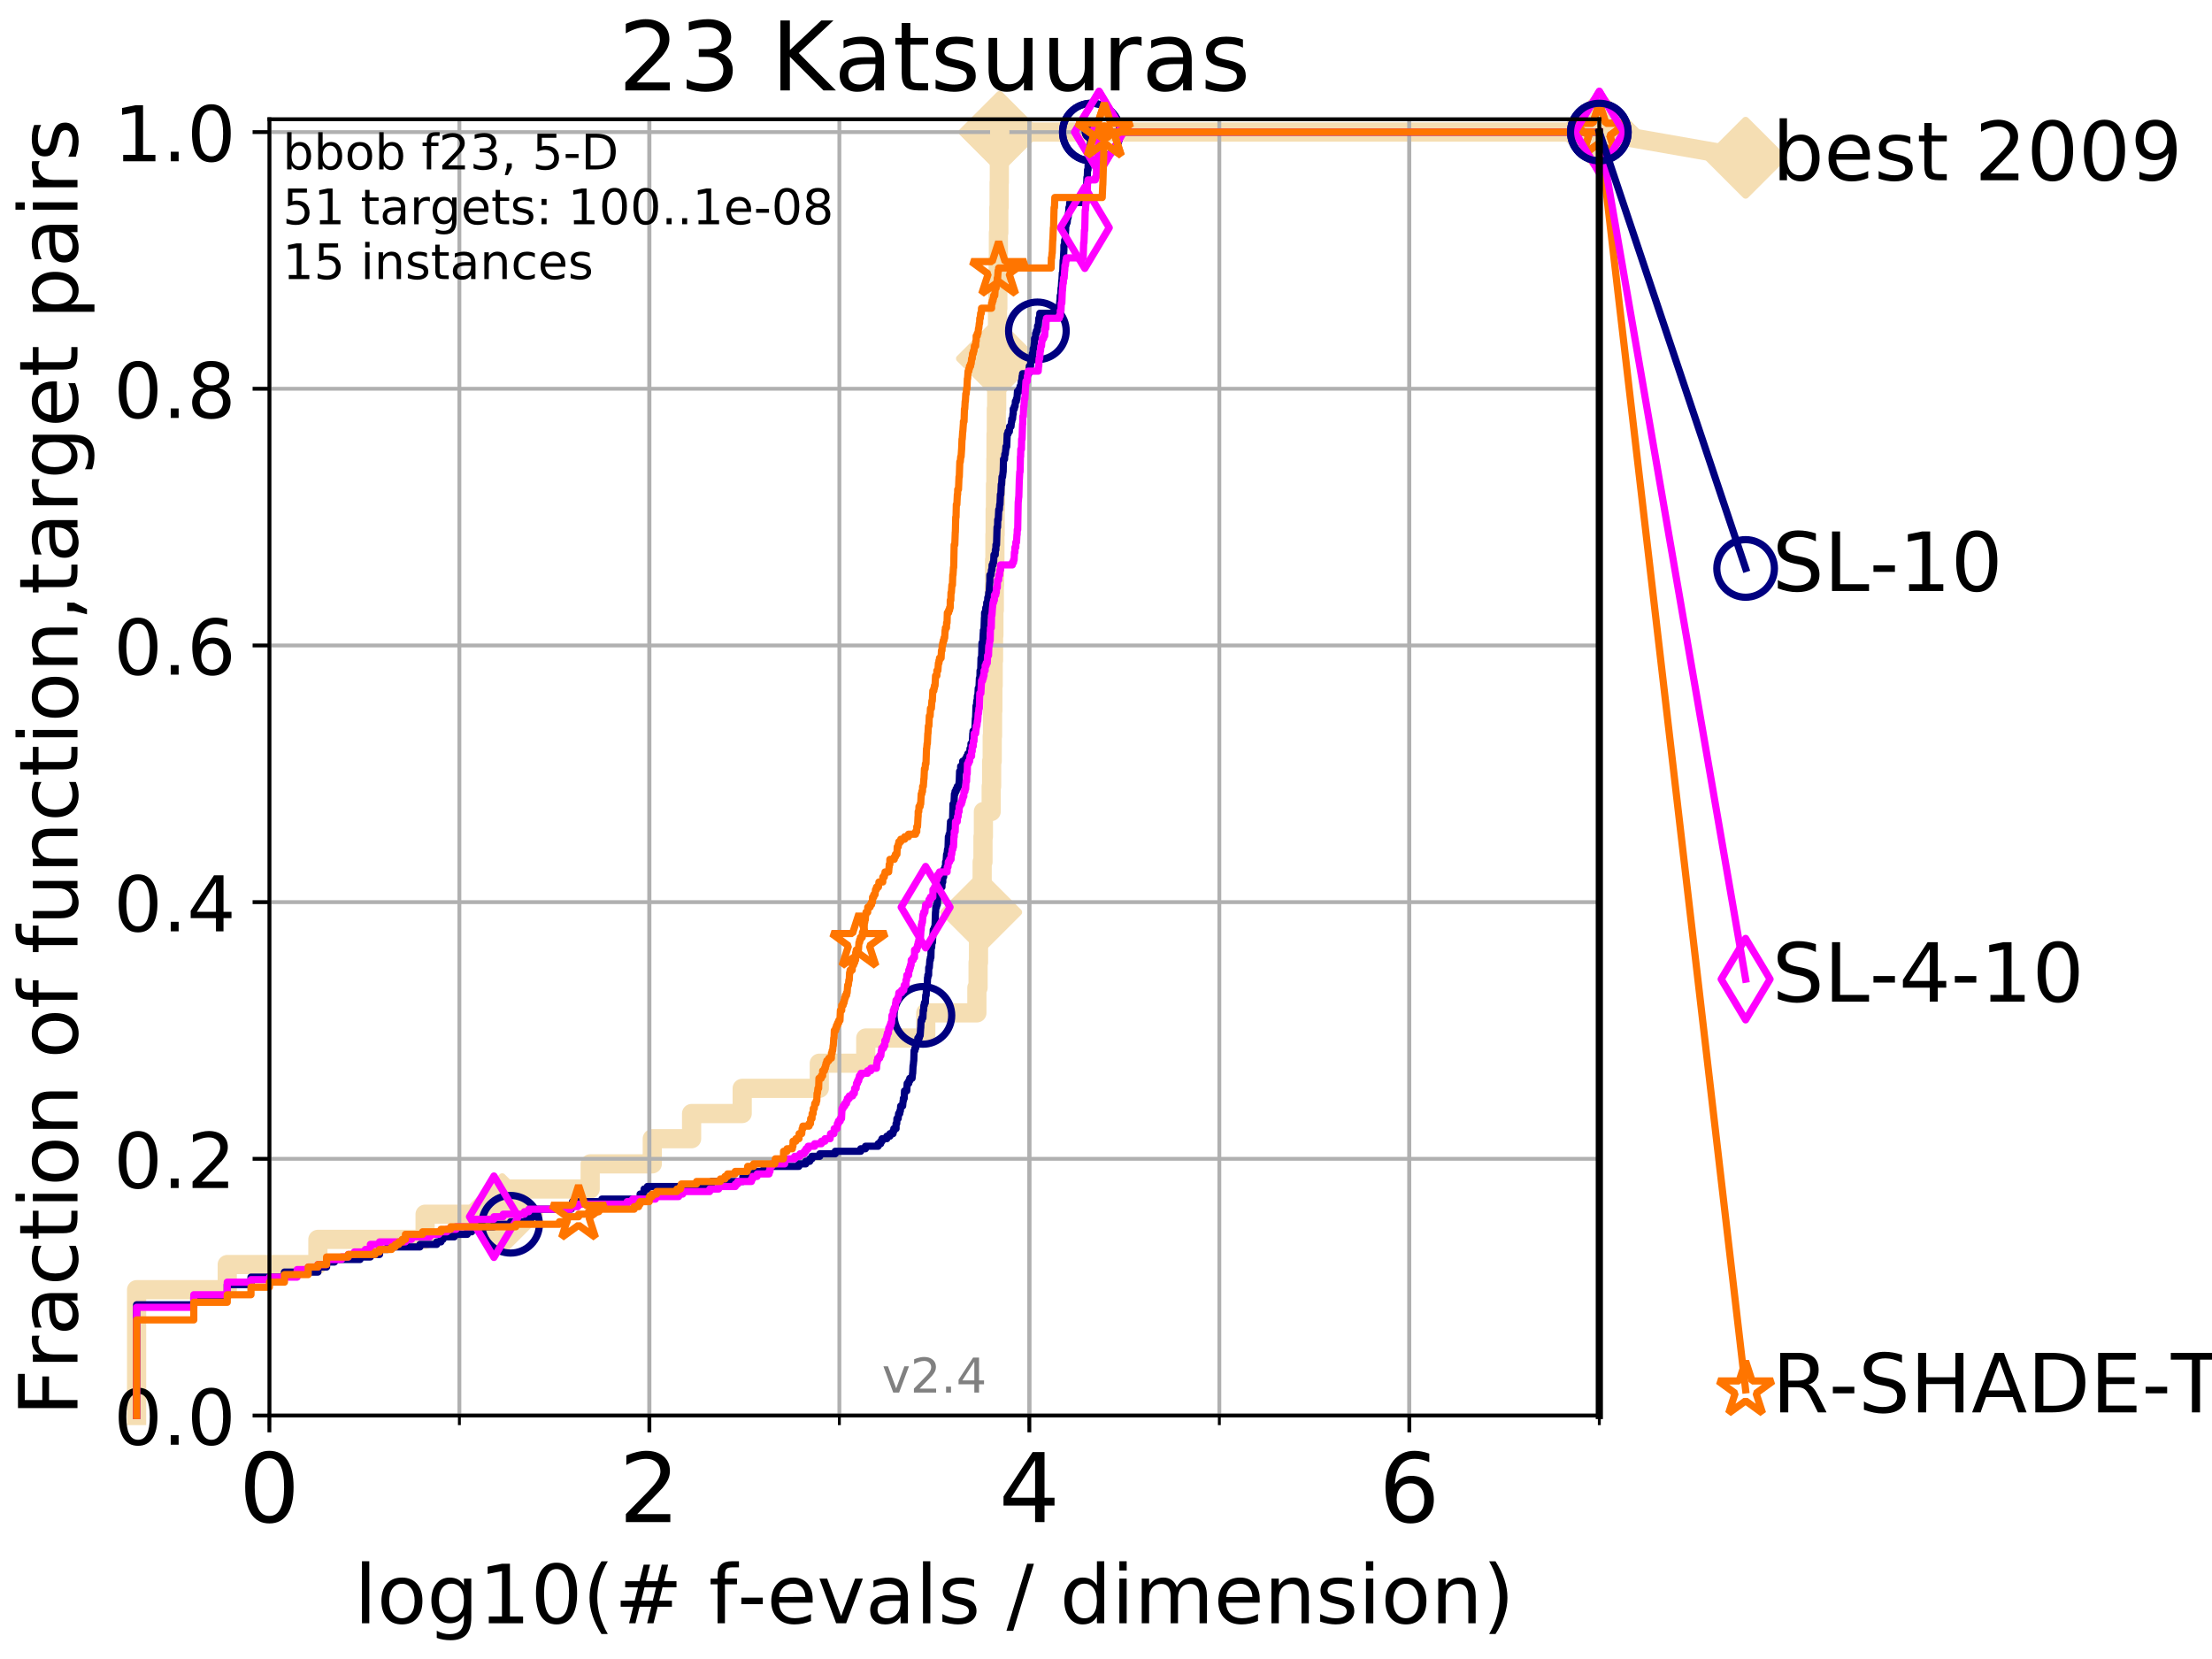 <?xml version="1.0" encoding="utf-8" standalone="no"?>
<!DOCTYPE svg PUBLIC "-//W3C//DTD SVG 1.1//EN"
  "http://www.w3.org/Graphics/SVG/1.1/DTD/svg11.dtd">
<!-- Created with matplotlib (http://matplotlib.org/) -->
<svg height="345.6pt" version="1.1" viewBox="0 0 460.8 345.6" width="460.8pt" xmlns="http://www.w3.org/2000/svg" xmlns:xlink="http://www.w3.org/1999/xlink">
 <defs>
  <style type="text/css">
*{stroke-linecap:butt;stroke-linejoin:round;}
  </style>
 </defs>
 <g id="figure_1">
  <g id="patch_1">
   <path d="M 0 345.6 
L 460.8 345.6 
L 460.8 0 
L 0 0 
z
" style="fill:#ffffff;"/>
  </g>
  <g id="axes_1">
   <g id="patch_2">
    <path d="M 56.12 294.88 
L 333.168 294.88 
L 333.168 24.84 
L 56.12 24.84 
z
" style="fill:#ffffff;"/>
   </g>
   <g id="line2d_1">
    <path d="M 28.456 294.88 
L 28.456 268.668 
L 47.34 268.668 
L 47.34 263.425 
L 66.223 263.425 
L 66.223 258.183 
L 88.556 258.183 
L 88.556 252.94 
L 104.616 252.94 
L 104.616 247.698 
L 122.945 247.698 
L 122.945 242.455 
L 135.884 242.455 
L 135.884 237.213 
L 144.071 237.213 
L 144.071 231.97 
L 154.613 231.97 
L 154.613 226.728 
L 170.676 226.728 
L 170.676 221.485 
L 180.354 221.485 
L 180.354 216.243 
L 192.856 216.243 
L 192.856 211 
L 203.502 211 
L 203.502 205.758 
L 203.752 205.758 
L 203.752 200.515 
L 203.84 200.515 
L 203.84 195.273 
L 204.228 195.273 
L 204.228 190.03 
L 204.399 190.03 
L 204.399 184.788 
L 204.6 184.788 
L 204.6 179.546 
L 204.773 179.546 
L 204.773 174.303 
L 204.859 174.303 
L 204.859 169.061 
L 206.482 169.061 
L 206.482 163.818 
L 206.575 163.818 
L 206.575 158.576 
L 206.696 158.576 
L 206.696 153.333 
L 206.764 153.333 
L 206.764 148.091 
L 206.827 148.091 
L 206.827 142.848 
L 206.897 142.848 
L 206.897 137.606 
L 206.972 137.606 
L 206.972 132.363 
L 207.048 132.363 
L 207.048 127.121 
L 207.133 127.121 
L 207.133 121.878 
L 207.19 121.878 
L 207.19 116.636 
L 207.258 116.636 
L 207.258 111.393 
L 207.307 111.393 
L 207.307 106.151 
L 207.375 106.151 
L 207.375 100.908 
L 207.458 100.908 
L 207.458 95.666 
L 207.493 95.666 
L 207.493 90.423 
L 207.548 90.423 
L 207.548 85.181 
L 207.63 85.181 
L 207.63 79.938 
L 207.684 79.938 
L 207.684 74.696 
L 207.752 74.696 
L 207.752 69.453 
L 207.803 69.453 
L 207.803 64.211 
L 207.87 64.211 
L 207.87 58.969 
L 207.933 58.969 
L 207.933 53.726 
L 207.984 53.726 
L 207.984 48.484 
L 208.07 48.484 
L 208.07 43.241 
L 208.132 43.241 
L 208.132 37.999 
L 208.183 37.999 
L 208.183 32.756 
L 208.247 32.756 
L 208.247 27.514 
L 333.168 27.514 
" style="fill:none;stroke:#f5deb3;stroke-linecap:square;stroke-width:4;"/>
   </g>
   <g id="line2d_2">
    <defs>
     <path d="M -0 7.778 
L 7.778 0 
L 0 -7.778 
L -7.778 -0 
z
" id="m44f7a5a0ca" style="stroke:#f5deb3;stroke-linejoin:miter;stroke-width:1.5;"/>
    </defs>
    <g>
     <use style="fill:#f5deb3;stroke:#f5deb3;stroke-linejoin:miter;stroke-width:1.5;" x="104.616" xlink:href="#m44f7a5a0ca" y="252.94"/>
     <use style="fill:#f5deb3;stroke:#f5deb3;stroke-linejoin:miter;stroke-width:1.5;" x="204.399" xlink:href="#m44f7a5a0ca" y="190.03"/>
     <use style="fill:#f5deb3;stroke:#f5deb3;stroke-linejoin:miter;stroke-width:1.5;" x="207.684" xlink:href="#m44f7a5a0ca" y="74.696"/>
     <use style="fill:#f5deb3;stroke:#f5deb3;stroke-linejoin:miter;stroke-width:1.5;" x="208.247" xlink:href="#m44f7a5a0ca" y="27.514"/>
     <use style="fill:#f5deb3;stroke:#f5deb3;stroke-linejoin:miter;stroke-width:1.5;" x="208.247" xlink:href="#m44f7a5a0ca" y="27.514"/>
     <use style="fill:#f5deb3;stroke:#f5deb3;stroke-linejoin:miter;stroke-width:1.5;" x="333.168" xlink:href="#m44f7a5a0ca" y="27.514"/>
    </g>
   </g>
   <g id="line2d_3">
    <path style="fill:none;stroke:#f5deb3;stroke-linecap:square;stroke-width:4;"/>
    <g/>
   </g>
   <g id="line2d_4">
    <path d="M 333.168 27.514 
L 363.643 32.861 
" style="fill:none;stroke:#f5deb3;stroke-linecap:square;stroke-width:4;"/>
    <g>
     <use style="fill:#f5deb3;stroke:#f5deb3;stroke-linejoin:miter;stroke-width:1.5;" x="333.168" xlink:href="#m44f7a5a0ca" y="27.514"/>
     <use style="fill:#f5deb3;stroke:#f5deb3;stroke-linejoin:miter;stroke-width:1.5;" x="363.643" xlink:href="#m44f7a5a0ca" y="32.861"/>
    </g>
   </g>
   <g id="matplotlib.axis_1">
    <g id="xtick_1">
     <g id="line2d_5">
      <path clip-path="url(#p7329dbc233)" d="M 56.12 294.88 
L 56.12 24.84 
" style="fill:none;stroke:#b0b0b0;stroke-linecap:square;stroke-width:0.8;"/>
     </g>
     <g id="line2d_6">
      <defs>
       <path d="M 0 0 
L 0 3.5 
" id="mda6676c78b" style="stroke:#000000;stroke-width:0.8;"/>
      </defs>
      <g>
       <use style="stroke:#000000;stroke-width:0.8;" x="56.12" xlink:href="#mda6676c78b" y="294.88"/>
      </g>
     </g>
     <g id="text_1">
      <!-- 0 -->
      <defs>
       <path d="M 31.781 66.406 
Q 24.172 66.406 20.328 58.906 
Q 16.5 51.422 16.5 36.375 
Q 16.5 21.391 20.328 13.891 
Q 24.172 6.391 31.781 6.391 
Q 39.453 6.391 43.281 13.891 
Q 47.125 21.391 47.125 36.375 
Q 47.125 51.422 43.281 58.906 
Q 39.453 66.406 31.781 66.406 
z
M 31.781 74.219 
Q 44.047 74.219 50.516 64.516 
Q 56.984 54.828 56.984 36.375 
Q 56.984 17.969 50.516 8.266 
Q 44.047 -1.422 31.781 -1.422 
Q 19.531 -1.422 13.062 8.266 
Q 6.594 17.969 6.594 36.375 
Q 6.594 54.828 13.062 64.516 
Q 19.531 74.219 31.781 74.219 
z
" id="DejaVuSans-30"/>
      </defs>
      <g transform="translate(49.758 317.077)scale(0.2 -0.2)">
       <use xlink:href="#DejaVuSans-30"/>
      </g>
     </g>
    </g>
    <g id="xtick_2">
     <g id="line2d_7">
      <path clip-path="url(#p7329dbc233)" d="M 135.277 294.88 
L 135.277 24.84 
" style="fill:none;stroke:#b0b0b0;stroke-linecap:square;stroke-width:0.8;"/>
     </g>
     <g id="line2d_8">
      <g>
       <use style="stroke:#000000;stroke-width:0.8;" x="135.277" xlink:href="#mda6676c78b" y="294.88"/>
      </g>
     </g>
     <g id="text_2">
      <!-- 2 -->
      <defs>
       <path d="M 19.188 8.297 
L 53.609 8.297 
L 53.609 0 
L 7.328 0 
L 7.328 8.297 
Q 12.938 14.109 22.625 23.891 
Q 32.328 33.688 34.812 36.531 
Q 39.547 41.844 41.422 45.531 
Q 43.312 49.219 43.312 52.781 
Q 43.312 58.594 39.234 62.25 
Q 35.156 65.922 28.609 65.922 
Q 23.969 65.922 18.812 64.312 
Q 13.672 62.703 7.812 59.422 
L 7.812 69.391 
Q 13.766 71.781 18.938 73 
Q 24.125 74.219 28.422 74.219 
Q 39.75 74.219 46.484 68.547 
Q 53.219 62.891 53.219 53.422 
Q 53.219 48.922 51.531 44.891 
Q 49.859 40.875 45.406 35.406 
Q 44.188 33.984 37.641 27.219 
Q 31.109 20.453 19.188 8.297 
z
" id="DejaVuSans-32"/>
      </defs>
      <g transform="translate(128.914 317.077)scale(0.2 -0.2)">
       <use xlink:href="#DejaVuSans-32"/>
      </g>
     </g>
    </g>
    <g id="xtick_3">
     <g id="line2d_9">
      <path clip-path="url(#p7329dbc233)" d="M 214.433 294.88 
L 214.433 24.84 
" style="fill:none;stroke:#b0b0b0;stroke-linecap:square;stroke-width:0.8;"/>
     </g>
     <g id="line2d_10">
      <g>
       <use style="stroke:#000000;stroke-width:0.8;" x="214.433" xlink:href="#mda6676c78b" y="294.88"/>
      </g>
     </g>
     <g id="text_3">
      <!-- 4 -->
      <defs>
       <path d="M 37.797 64.312 
L 12.891 25.391 
L 37.797 25.391 
z
M 35.203 72.906 
L 47.609 72.906 
L 47.609 25.391 
L 58.016 25.391 
L 58.016 17.188 
L 47.609 17.188 
L 47.609 0 
L 37.797 0 
L 37.797 17.188 
L 4.891 17.188 
L 4.891 26.703 
z
" id="DejaVuSans-34"/>
      </defs>
      <g transform="translate(208.071 317.077)scale(0.2 -0.2)">
       <use xlink:href="#DejaVuSans-34"/>
      </g>
     </g>
    </g>
    <g id="xtick_4">
     <g id="line2d_11">
      <path clip-path="url(#p7329dbc233)" d="M 293.59 294.88 
L 293.59 24.84 
" style="fill:none;stroke:#b0b0b0;stroke-linecap:square;stroke-width:0.8;"/>
     </g>
     <g id="line2d_12">
      <g>
       <use style="stroke:#000000;stroke-width:0.8;" x="293.59" xlink:href="#mda6676c78b" y="294.88"/>
      </g>
     </g>
     <g id="text_4">
      <!-- 6 -->
      <defs>
       <path d="M 33.016 40.375 
Q 26.375 40.375 22.484 35.828 
Q 18.609 31.297 18.609 23.391 
Q 18.609 15.531 22.484 10.953 
Q 26.375 6.391 33.016 6.391 
Q 39.656 6.391 43.531 10.953 
Q 47.406 15.531 47.406 23.391 
Q 47.406 31.297 43.531 35.828 
Q 39.656 40.375 33.016 40.375 
z
M 52.594 71.297 
L 52.594 62.312 
Q 48.875 64.062 45.094 64.984 
Q 41.312 65.922 37.594 65.922 
Q 27.828 65.922 22.672 59.328 
Q 17.531 52.734 16.797 39.406 
Q 19.672 43.656 24.016 45.922 
Q 28.375 48.188 33.594 48.188 
Q 44.578 48.188 50.953 41.516 
Q 57.328 34.859 57.328 23.391 
Q 57.328 12.156 50.688 5.359 
Q 44.047 -1.422 33.016 -1.422 
Q 20.359 -1.422 13.672 8.266 
Q 6.984 17.969 6.984 36.375 
Q 6.984 53.656 15.188 63.938 
Q 23.391 74.219 37.203 74.219 
Q 40.922 74.219 44.703 73.484 
Q 48.484 72.75 52.594 71.297 
z
" id="DejaVuSans-36"/>
      </defs>
      <g transform="translate(287.227 317.077)scale(0.2 -0.2)">
       <use xlink:href="#DejaVuSans-36"/>
      </g>
     </g>
    </g>
    <g id="xtick_5">
     <g id="line2d_13">
      <path clip-path="url(#p7329dbc233)" d="M 56.12 294.88 
L 56.12 24.84 
" style="fill:none;stroke:#b0b0b0;stroke-linecap:square;stroke-width:0.8;"/>
     </g>
     <g id="line2d_14">
      <defs>
       <path d="M 0 0 
L 0 2 
" id="m56095cdcb5" style="stroke:#000000;stroke-width:0.6;"/>
      </defs>
      <g>
       <use style="stroke:#000000;stroke-width:0.6;" x="56.12" xlink:href="#m56095cdcb5" y="294.88"/>
      </g>
     </g>
    </g>
    <g id="xtick_6">
     <g id="line2d_15">
      <path clip-path="url(#p7329dbc233)" d="M 95.698 294.88 
L 95.698 24.84 
" style="fill:none;stroke:#b0b0b0;stroke-linecap:square;stroke-width:0.8;"/>
     </g>
     <g id="line2d_16">
      <g>
       <use style="stroke:#000000;stroke-width:0.6;" x="95.698" xlink:href="#m56095cdcb5" y="294.88"/>
      </g>
     </g>
    </g>
    <g id="xtick_7">
     <g id="line2d_17">
      <path clip-path="url(#p7329dbc233)" d="M 135.277 294.88 
L 135.277 24.84 
" style="fill:none;stroke:#b0b0b0;stroke-linecap:square;stroke-width:0.8;"/>
     </g>
     <g id="line2d_18">
      <g>
       <use style="stroke:#000000;stroke-width:0.6;" x="135.277" xlink:href="#m56095cdcb5" y="294.88"/>
      </g>
     </g>
    </g>
    <g id="xtick_8">
     <g id="line2d_19">
      <path clip-path="url(#p7329dbc233)" d="M 174.855 294.88 
L 174.855 24.84 
" style="fill:none;stroke:#b0b0b0;stroke-linecap:square;stroke-width:0.8;"/>
     </g>
     <g id="line2d_20">
      <g>
       <use style="stroke:#000000;stroke-width:0.6;" x="174.855" xlink:href="#m56095cdcb5" y="294.88"/>
      </g>
     </g>
    </g>
    <g id="xtick_9">
     <g id="line2d_21">
      <path clip-path="url(#p7329dbc233)" d="M 214.433 294.88 
L 214.433 24.84 
" style="fill:none;stroke:#b0b0b0;stroke-linecap:square;stroke-width:0.8;"/>
     </g>
     <g id="line2d_22">
      <g>
       <use style="stroke:#000000;stroke-width:0.6;" x="214.433" xlink:href="#m56095cdcb5" y="294.88"/>
      </g>
     </g>
    </g>
    <g id="xtick_10">
     <g id="line2d_23">
      <path clip-path="url(#p7329dbc233)" d="M 254.011 294.88 
L 254.011 24.84 
" style="fill:none;stroke:#b0b0b0;stroke-linecap:square;stroke-width:0.8;"/>
     </g>
     <g id="line2d_24">
      <g>
       <use style="stroke:#000000;stroke-width:0.6;" x="254.011" xlink:href="#m56095cdcb5" y="294.88"/>
      </g>
     </g>
    </g>
    <g id="xtick_11">
     <g id="line2d_25">
      <path clip-path="url(#p7329dbc233)" d="M 293.59 294.88 
L 293.59 24.84 
" style="fill:none;stroke:#b0b0b0;stroke-linecap:square;stroke-width:0.8;"/>
     </g>
     <g id="line2d_26">
      <g>
       <use style="stroke:#000000;stroke-width:0.6;" x="293.59" xlink:href="#m56095cdcb5" y="294.88"/>
      </g>
     </g>
    </g>
    <g id="xtick_12">
     <g id="line2d_27">
      <path clip-path="url(#p7329dbc233)" d="M 333.168 294.88 
L 333.168 24.84 
" style="fill:none;stroke:#b0b0b0;stroke-linecap:square;stroke-width:0.8;"/>
     </g>
     <g id="line2d_28">
      <g>
       <use style="stroke:#000000;stroke-width:0.6;" x="333.168" xlink:href="#m56095cdcb5" y="294.88"/>
      </g>
     </g>
    </g>
    <g id="text_5">
     <!-- log10(# f-evals / dimension) -->
     <defs>
      <path d="M 9.422 75.984 
L 18.406 75.984 
L 18.406 0 
L 9.422 0 
z
" id="DejaVuSans-6c"/>
      <path d="M 30.609 48.391 
Q 23.391 48.391 19.188 42.75 
Q 14.984 37.109 14.984 27.297 
Q 14.984 17.484 19.156 11.844 
Q 23.344 6.203 30.609 6.203 
Q 37.797 6.203 41.984 11.859 
Q 46.188 17.531 46.188 27.297 
Q 46.188 37.016 41.984 42.703 
Q 37.797 48.391 30.609 48.391 
z
M 30.609 56 
Q 42.328 56 49.016 48.375 
Q 55.719 40.766 55.719 27.297 
Q 55.719 13.875 49.016 6.219 
Q 42.328 -1.422 30.609 -1.422 
Q 18.844 -1.422 12.172 6.219 
Q 5.516 13.875 5.516 27.297 
Q 5.516 40.766 12.172 48.375 
Q 18.844 56 30.609 56 
z
" id="DejaVuSans-6f"/>
      <path d="M 45.406 27.984 
Q 45.406 37.75 41.375 43.109 
Q 37.359 48.484 30.078 48.484 
Q 22.859 48.484 18.828 43.109 
Q 14.797 37.75 14.797 27.984 
Q 14.797 18.266 18.828 12.891 
Q 22.859 7.516 30.078 7.516 
Q 37.359 7.516 41.375 12.891 
Q 45.406 18.266 45.406 27.984 
z
M 54.391 6.781 
Q 54.391 -7.172 48.188 -13.984 
Q 42 -20.797 29.203 -20.797 
Q 24.469 -20.797 20.266 -20.094 
Q 16.062 -19.391 12.109 -17.922 
L 12.109 -9.188 
Q 16.062 -11.328 19.922 -12.344 
Q 23.781 -13.375 27.781 -13.375 
Q 36.625 -13.375 41.016 -8.766 
Q 45.406 -4.156 45.406 5.172 
L 45.406 9.625 
Q 42.625 4.781 38.281 2.391 
Q 33.938 0 27.875 0 
Q 17.828 0 11.672 7.656 
Q 5.516 15.328 5.516 27.984 
Q 5.516 40.672 11.672 48.328 
Q 17.828 56 27.875 56 
Q 33.938 56 38.281 53.609 
Q 42.625 51.219 45.406 46.391 
L 45.406 54.688 
L 54.391 54.688 
z
" id="DejaVuSans-67"/>
      <path d="M 12.406 8.297 
L 28.516 8.297 
L 28.516 63.922 
L 10.984 60.406 
L 10.984 69.391 
L 28.422 72.906 
L 38.281 72.906 
L 38.281 8.297 
L 54.391 8.297 
L 54.391 0 
L 12.406 0 
z
" id="DejaVuSans-31"/>
      <path d="M 31 75.875 
Q 24.469 64.656 21.281 53.656 
Q 18.109 42.672 18.109 31.391 
Q 18.109 20.125 21.312 9.062 
Q 24.516 -2 31 -13.188 
L 23.188 -13.188 
Q 15.875 -1.703 12.234 9.375 
Q 8.594 20.453 8.594 31.391 
Q 8.594 42.281 12.203 53.312 
Q 15.828 64.359 23.188 75.875 
z
" id="DejaVuSans-28"/>
      <path d="M 51.125 44 
L 36.922 44 
L 32.812 27.688 
L 47.125 27.688 
z
M 43.797 71.781 
L 38.719 51.516 
L 52.984 51.516 
L 58.109 71.781 
L 65.922 71.781 
L 60.891 51.516 
L 76.125 51.516 
L 76.125 44 
L 58.984 44 
L 54.984 27.688 
L 70.516 27.688 
L 70.516 20.219 
L 53.078 20.219 
L 48 0 
L 40.188 0 
L 45.219 20.219 
L 30.906 20.219 
L 25.875 0 
L 18.016 0 
L 23.094 20.219 
L 7.719 20.219 
L 7.719 27.688 
L 24.906 27.688 
L 29 44 
L 13.281 44 
L 13.281 51.516 
L 30.906 51.516 
L 35.891 71.781 
z
" id="DejaVuSans-23"/>
      <path id="DejaVuSans-20"/>
      <path d="M 37.109 75.984 
L 37.109 68.5 
L 28.516 68.5 
Q 23.688 68.5 21.797 66.547 
Q 19.922 64.594 19.922 59.516 
L 19.922 54.688 
L 34.719 54.688 
L 34.719 47.703 
L 19.922 47.703 
L 19.922 0 
L 10.891 0 
L 10.891 47.703 
L 2.297 47.703 
L 2.297 54.688 
L 10.891 54.688 
L 10.891 58.5 
Q 10.891 67.625 15.141 71.797 
Q 19.391 75.984 28.609 75.984 
z
" id="DejaVuSans-66"/>
      <path d="M 4.891 31.391 
L 31.203 31.391 
L 31.203 23.391 
L 4.891 23.391 
z
" id="DejaVuSans-2d"/>
      <path d="M 56.203 29.594 
L 56.203 25.203 
L 14.891 25.203 
Q 15.484 15.922 20.484 11.062 
Q 25.484 6.203 34.422 6.203 
Q 39.594 6.203 44.453 7.469 
Q 49.312 8.734 54.109 11.281 
L 54.109 2.781 
Q 49.266 0.734 44.188 -0.344 
Q 39.109 -1.422 33.891 -1.422 
Q 20.797 -1.422 13.156 6.188 
Q 5.516 13.812 5.516 26.812 
Q 5.516 40.234 12.766 48.109 
Q 20.016 56 32.328 56 
Q 43.359 56 49.781 48.891 
Q 56.203 41.797 56.203 29.594 
z
M 47.219 32.234 
Q 47.125 39.594 43.094 43.984 
Q 39.062 48.391 32.422 48.391 
Q 24.906 48.391 20.391 44.141 
Q 15.875 39.891 15.188 32.172 
z
" id="DejaVuSans-65"/>
      <path d="M 2.984 54.688 
L 12.5 54.688 
L 29.594 8.797 
L 46.688 54.688 
L 56.203 54.688 
L 35.688 0 
L 23.484 0 
z
" id="DejaVuSans-76"/>
      <path d="M 34.281 27.484 
Q 23.391 27.484 19.188 25 
Q 14.984 22.516 14.984 16.5 
Q 14.984 11.719 18.141 8.906 
Q 21.297 6.109 26.703 6.109 
Q 34.188 6.109 38.703 11.406 
Q 43.219 16.703 43.219 25.484 
L 43.219 27.484 
z
M 52.203 31.203 
L 52.203 0 
L 43.219 0 
L 43.219 8.297 
Q 40.141 3.328 35.547 0.953 
Q 30.953 -1.422 24.312 -1.422 
Q 15.922 -1.422 10.953 3.297 
Q 6 8.016 6 15.922 
Q 6 25.141 12.172 29.828 
Q 18.359 34.516 30.609 34.516 
L 43.219 34.516 
L 43.219 35.406 
Q 43.219 41.609 39.141 45 
Q 35.062 48.391 27.688 48.391 
Q 23 48.391 18.547 47.266 
Q 14.109 46.141 10.016 43.891 
L 10.016 52.203 
Q 14.938 54.109 19.578 55.047 
Q 24.219 56 28.609 56 
Q 40.484 56 46.344 49.844 
Q 52.203 43.703 52.203 31.203 
z
" id="DejaVuSans-61"/>
      <path d="M 44.281 53.078 
L 44.281 44.578 
Q 40.484 46.531 36.375 47.5 
Q 32.281 48.484 27.875 48.484 
Q 21.188 48.484 17.844 46.438 
Q 14.5 44.391 14.5 40.281 
Q 14.5 37.156 16.891 35.375 
Q 19.281 33.594 26.516 31.984 
L 29.594 31.297 
Q 39.156 29.25 43.188 25.516 
Q 47.219 21.781 47.219 15.094 
Q 47.219 7.469 41.188 3.016 
Q 35.156 -1.422 24.609 -1.422 
Q 20.219 -1.422 15.453 -0.562 
Q 10.688 0.297 5.422 2 
L 5.422 11.281 
Q 10.406 8.688 15.234 7.391 
Q 20.062 6.109 24.812 6.109 
Q 31.156 6.109 34.562 8.281 
Q 37.984 10.453 37.984 14.406 
Q 37.984 18.062 35.516 20.016 
Q 33.062 21.969 24.703 23.781 
L 21.578 24.516 
Q 13.234 26.266 9.516 29.906 
Q 5.812 33.547 5.812 39.891 
Q 5.812 47.609 11.281 51.797 
Q 16.75 56 26.812 56 
Q 31.781 56 36.172 55.266 
Q 40.578 54.547 44.281 53.078 
z
" id="DejaVuSans-73"/>
      <path d="M 25.391 72.906 
L 33.688 72.906 
L 8.297 -9.281 
L 0 -9.281 
z
" id="DejaVuSans-2f"/>
      <path d="M 45.406 46.391 
L 45.406 75.984 
L 54.391 75.984 
L 54.391 0 
L 45.406 0 
L 45.406 8.203 
Q 42.578 3.328 38.25 0.953 
Q 33.938 -1.422 27.875 -1.422 
Q 17.969 -1.422 11.734 6.484 
Q 5.516 14.406 5.516 27.297 
Q 5.516 40.188 11.734 48.094 
Q 17.969 56 27.875 56 
Q 33.938 56 38.25 53.625 
Q 42.578 51.266 45.406 46.391 
z
M 14.797 27.297 
Q 14.797 17.391 18.875 11.75 
Q 22.953 6.109 30.078 6.109 
Q 37.203 6.109 41.297 11.75 
Q 45.406 17.391 45.406 27.297 
Q 45.406 37.203 41.297 42.844 
Q 37.203 48.484 30.078 48.484 
Q 22.953 48.484 18.875 42.844 
Q 14.797 37.203 14.797 27.297 
z
" id="DejaVuSans-64"/>
      <path d="M 9.422 54.688 
L 18.406 54.688 
L 18.406 0 
L 9.422 0 
z
M 9.422 75.984 
L 18.406 75.984 
L 18.406 64.594 
L 9.422 64.594 
z
" id="DejaVuSans-69"/>
      <path d="M 52 44.188 
Q 55.375 50.25 60.062 53.125 
Q 64.75 56 71.094 56 
Q 79.641 56 84.281 50.016 
Q 88.922 44.047 88.922 33.016 
L 88.922 0 
L 79.891 0 
L 79.891 32.719 
Q 79.891 40.578 77.094 44.375 
Q 74.312 48.188 68.609 48.188 
Q 61.625 48.188 57.562 43.547 
Q 53.516 38.922 53.516 30.906 
L 53.516 0 
L 44.484 0 
L 44.484 32.719 
Q 44.484 40.625 41.703 44.406 
Q 38.922 48.188 33.109 48.188 
Q 26.219 48.188 22.156 43.531 
Q 18.109 38.875 18.109 30.906 
L 18.109 0 
L 9.078 0 
L 9.078 54.688 
L 18.109 54.688 
L 18.109 46.188 
Q 21.188 51.219 25.484 53.609 
Q 29.781 56 35.688 56 
Q 41.656 56 45.828 52.969 
Q 50 49.953 52 44.188 
z
" id="DejaVuSans-6d"/>
      <path d="M 54.891 33.016 
L 54.891 0 
L 45.906 0 
L 45.906 32.719 
Q 45.906 40.484 42.875 44.328 
Q 39.844 48.188 33.797 48.188 
Q 26.516 48.188 22.312 43.547 
Q 18.109 38.922 18.109 30.906 
L 18.109 0 
L 9.078 0 
L 9.078 54.688 
L 18.109 54.688 
L 18.109 46.188 
Q 21.344 51.125 25.703 53.562 
Q 30.078 56 35.797 56 
Q 45.219 56 50.047 50.172 
Q 54.891 44.344 54.891 33.016 
z
" id="DejaVuSans-6e"/>
      <path d="M 8.016 75.875 
L 15.828 75.875 
Q 23.141 64.359 26.781 53.312 
Q 30.422 42.281 30.422 31.391 
Q 30.422 20.453 26.781 9.375 
Q 23.141 -1.703 15.828 -13.188 
L 8.016 -13.188 
Q 14.5 -2 17.703 9.062 
Q 20.906 20.125 20.906 31.391 
Q 20.906 42.672 17.703 53.656 
Q 14.5 64.656 8.016 75.875 
z
" id="DejaVuSans-29"/>
     </defs>
     <g transform="translate(73.803 338.154)scale(0.17 -0.17)">
      <use xlink:href="#DejaVuSans-6c"/>
      <use x="27.783" xlink:href="#DejaVuSans-6f"/>
      <use x="88.965" xlink:href="#DejaVuSans-67"/>
      <use x="152.441" xlink:href="#DejaVuSans-31"/>
      <use x="216.064" xlink:href="#DejaVuSans-30"/>
      <use x="279.688" xlink:href="#DejaVuSans-28"/>
      <use x="318.701" xlink:href="#DejaVuSans-23"/>
      <use x="402.49" xlink:href="#DejaVuSans-20"/>
      <use x="434.277" xlink:href="#DejaVuSans-66"/>
      <use x="469.404" xlink:href="#DejaVuSans-2d"/>
      <use x="505.488" xlink:href="#DejaVuSans-65"/>
      <use x="567.012" xlink:href="#DejaVuSans-76"/>
      <use x="626.191" xlink:href="#DejaVuSans-61"/>
      <use x="687.471" xlink:href="#DejaVuSans-6c"/>
      <use x="715.254" xlink:href="#DejaVuSans-73"/>
      <use x="767.354" xlink:href="#DejaVuSans-20"/>
      <use x="799.141" xlink:href="#DejaVuSans-2f"/>
      <use x="832.832" xlink:href="#DejaVuSans-20"/>
      <use x="864.619" xlink:href="#DejaVuSans-64"/>
      <use x="928.096" xlink:href="#DejaVuSans-69"/>
      <use x="955.879" xlink:href="#DejaVuSans-6d"/>
      <use x="1053.291" xlink:href="#DejaVuSans-65"/>
      <use x="1114.814" xlink:href="#DejaVuSans-6e"/>
      <use x="1178.193" xlink:href="#DejaVuSans-73"/>
      <use x="1230.293" xlink:href="#DejaVuSans-69"/>
      <use x="1258.076" xlink:href="#DejaVuSans-6f"/>
      <use x="1319.258" xlink:href="#DejaVuSans-6e"/>
      <use x="1382.637" xlink:href="#DejaVuSans-29"/>
     </g>
    </g>
   </g>
   <g id="matplotlib.axis_2">
    <g id="ytick_1">
     <g id="line2d_29">
      <path clip-path="url(#p7329dbc233)" d="M 56.12 294.88 
L 333.168 294.88 
" style="fill:none;stroke:#b0b0b0;stroke-linecap:square;stroke-width:0.8;"/>
     </g>
     <g id="line2d_30">
      <defs>
       <path d="M 0 0 
L -3.5 0 
" id="m29a31443a6" style="stroke:#000000;stroke-width:0.8;"/>
      </defs>
      <g>
       <use style="stroke:#000000;stroke-width:0.8;" x="56.12" xlink:href="#m29a31443a6" y="294.88"/>
      </g>
     </g>
     <g id="text_6">
      <!-- 0.0 -->
      <defs>
       <path d="M 10.688 12.406 
L 21 12.406 
L 21 0 
L 10.688 0 
z
" id="DejaVuSans-2e"/>
      </defs>
      <g transform="translate(23.675 300.959)scale(0.16 -0.16)">
       <use xlink:href="#DejaVuSans-30"/>
       <use x="63.623" xlink:href="#DejaVuSans-2e"/>
       <use x="95.41" xlink:href="#DejaVuSans-30"/>
      </g>
     </g>
    </g>
    <g id="ytick_2">
     <g id="line2d_31">
      <path clip-path="url(#p7329dbc233)" d="M 56.12 241.407 
L 333.168 241.407 
" style="fill:none;stroke:#b0b0b0;stroke-linecap:square;stroke-width:0.8;"/>
     </g>
     <g id="line2d_32">
      <g>
       <use style="stroke:#000000;stroke-width:0.8;" x="56.12" xlink:href="#m29a31443a6" y="241.407"/>
      </g>
     </g>
     <g id="text_7">
      <!-- 0.2 -->
      <g transform="translate(23.675 247.485)scale(0.16 -0.16)">
       <use xlink:href="#DejaVuSans-30"/>
       <use x="63.623" xlink:href="#DejaVuSans-2e"/>
       <use x="95.41" xlink:href="#DejaVuSans-32"/>
      </g>
     </g>
    </g>
    <g id="ytick_3">
     <g id="line2d_33">
      <path clip-path="url(#p7329dbc233)" d="M 56.12 187.933 
L 333.168 187.933 
" style="fill:none;stroke:#b0b0b0;stroke-linecap:square;stroke-width:0.8;"/>
     </g>
     <g id="line2d_34">
      <g>
       <use style="stroke:#000000;stroke-width:0.8;" x="56.12" xlink:href="#m29a31443a6" y="187.933"/>
      </g>
     </g>
     <g id="text_8">
      <!-- 0.4 -->
      <g transform="translate(23.675 194.012)scale(0.16 -0.16)">
       <use xlink:href="#DejaVuSans-30"/>
       <use x="63.623" xlink:href="#DejaVuSans-2e"/>
       <use x="95.41" xlink:href="#DejaVuSans-34"/>
      </g>
     </g>
    </g>
    <g id="ytick_4">
     <g id="line2d_35">
      <path clip-path="url(#p7329dbc233)" d="M 56.12 134.46 
L 333.168 134.46 
" style="fill:none;stroke:#b0b0b0;stroke-linecap:square;stroke-width:0.8;"/>
     </g>
     <g id="line2d_36">
      <g>
       <use style="stroke:#000000;stroke-width:0.8;" x="56.12" xlink:href="#m29a31443a6" y="134.46"/>
      </g>
     </g>
     <g id="text_9">
      <!-- 0.6 -->
      <g transform="translate(23.675 140.539)scale(0.16 -0.16)">
       <use xlink:href="#DejaVuSans-30"/>
       <use x="63.623" xlink:href="#DejaVuSans-2e"/>
       <use x="95.41" xlink:href="#DejaVuSans-36"/>
      </g>
     </g>
    </g>
    <g id="ytick_5">
     <g id="line2d_37">
      <path clip-path="url(#p7329dbc233)" d="M 56.12 80.987 
L 333.168 80.987 
" style="fill:none;stroke:#b0b0b0;stroke-linecap:square;stroke-width:0.8;"/>
     </g>
     <g id="line2d_38">
      <g>
       <use style="stroke:#000000;stroke-width:0.8;" x="56.12" xlink:href="#m29a31443a6" y="80.987"/>
      </g>
     </g>
     <g id="text_10">
      <!-- 0.8 -->
      <defs>
       <path d="M 31.781 34.625 
Q 24.75 34.625 20.719 30.859 
Q 16.703 27.094 16.703 20.516 
Q 16.703 13.922 20.719 10.156 
Q 24.75 6.391 31.781 6.391 
Q 38.812 6.391 42.859 10.172 
Q 46.922 13.969 46.922 20.516 
Q 46.922 27.094 42.891 30.859 
Q 38.875 34.625 31.781 34.625 
z
M 21.922 38.812 
Q 15.578 40.375 12.031 44.719 
Q 8.5 49.078 8.5 55.328 
Q 8.5 64.062 14.719 69.141 
Q 20.953 74.219 31.781 74.219 
Q 42.672 74.219 48.875 69.141 
Q 55.078 64.062 55.078 55.328 
Q 55.078 49.078 51.531 44.719 
Q 48 40.375 41.703 38.812 
Q 48.828 37.156 52.797 32.312 
Q 56.781 27.484 56.781 20.516 
Q 56.781 9.906 50.312 4.234 
Q 43.844 -1.422 31.781 -1.422 
Q 19.734 -1.422 13.25 4.234 
Q 6.781 9.906 6.781 20.516 
Q 6.781 27.484 10.781 32.312 
Q 14.797 37.156 21.922 38.812 
z
M 18.312 54.391 
Q 18.312 48.734 21.844 45.562 
Q 25.391 42.391 31.781 42.391 
Q 38.141 42.391 41.719 45.562 
Q 45.312 48.734 45.312 54.391 
Q 45.312 60.062 41.719 63.234 
Q 38.141 66.406 31.781 66.406 
Q 25.391 66.406 21.844 63.234 
Q 18.312 60.062 18.312 54.391 
z
" id="DejaVuSans-38"/>
      </defs>
      <g transform="translate(23.675 87.066)scale(0.16 -0.16)">
       <use xlink:href="#DejaVuSans-30"/>
       <use x="63.623" xlink:href="#DejaVuSans-2e"/>
       <use x="95.41" xlink:href="#DejaVuSans-38"/>
      </g>
     </g>
    </g>
    <g id="ytick_6">
     <g id="line2d_39">
      <path clip-path="url(#p7329dbc233)" d="M 56.12 27.514 
L 333.168 27.514 
" style="fill:none;stroke:#b0b0b0;stroke-linecap:square;stroke-width:0.8;"/>
     </g>
     <g id="line2d_40">
      <g>
       <use style="stroke:#000000;stroke-width:0.8;" x="56.12" xlink:href="#m29a31443a6" y="27.514"/>
      </g>
     </g>
     <g id="text_11">
      <!-- 1.0 -->
      <g transform="translate(23.675 33.592)scale(0.16 -0.16)">
       <use xlink:href="#DejaVuSans-31"/>
       <use x="63.623" xlink:href="#DejaVuSans-2e"/>
       <use x="95.41" xlink:href="#DejaVuSans-30"/>
      </g>
     </g>
    </g>
    <g id="text_12">
     <!-- Fraction of function,target pairs -->
     <defs>
      <path d="M 9.812 72.906 
L 51.703 72.906 
L 51.703 64.594 
L 19.672 64.594 
L 19.672 43.109 
L 48.578 43.109 
L 48.578 34.812 
L 19.672 34.812 
L 19.672 0 
L 9.812 0 
z
" id="DejaVuSans-46"/>
      <path d="M 41.109 46.297 
Q 39.594 47.172 37.812 47.578 
Q 36.031 48 33.891 48 
Q 26.266 48 22.188 43.047 
Q 18.109 38.094 18.109 28.812 
L 18.109 0 
L 9.078 0 
L 9.078 54.688 
L 18.109 54.688 
L 18.109 46.188 
Q 20.953 51.172 25.484 53.578 
Q 30.031 56 36.531 56 
Q 37.453 56 38.578 55.875 
Q 39.703 55.766 41.062 55.516 
z
" id="DejaVuSans-72"/>
      <path d="M 48.781 52.594 
L 48.781 44.188 
Q 44.969 46.297 41.141 47.344 
Q 37.312 48.391 33.406 48.391 
Q 24.656 48.391 19.812 42.844 
Q 14.984 37.312 14.984 27.297 
Q 14.984 17.281 19.812 11.734 
Q 24.656 6.203 33.406 6.203 
Q 37.312 6.203 41.141 7.25 
Q 44.969 8.297 48.781 10.406 
L 48.781 2.094 
Q 45.016 0.344 40.984 -0.531 
Q 36.969 -1.422 32.422 -1.422 
Q 20.062 -1.422 12.781 6.344 
Q 5.516 14.109 5.516 27.297 
Q 5.516 40.672 12.859 48.328 
Q 20.219 56 33.016 56 
Q 37.156 56 41.109 55.141 
Q 45.062 54.297 48.781 52.594 
z
" id="DejaVuSans-63"/>
      <path d="M 18.312 70.219 
L 18.312 54.688 
L 36.812 54.688 
L 36.812 47.703 
L 18.312 47.703 
L 18.312 18.016 
Q 18.312 11.328 20.141 9.422 
Q 21.969 7.516 27.594 7.516 
L 36.812 7.516 
L 36.812 0 
L 27.594 0 
Q 17.188 0 13.234 3.875 
Q 9.281 7.766 9.281 18.016 
L 9.281 47.703 
L 2.688 47.703 
L 2.688 54.688 
L 9.281 54.688 
L 9.281 70.219 
z
" id="DejaVuSans-74"/>
      <path d="M 8.5 21.578 
L 8.5 54.688 
L 17.484 54.688 
L 17.484 21.922 
Q 17.484 14.156 20.5 10.266 
Q 23.531 6.391 29.594 6.391 
Q 36.859 6.391 41.078 11.031 
Q 45.312 15.672 45.312 23.688 
L 45.312 54.688 
L 54.297 54.688 
L 54.297 0 
L 45.312 0 
L 45.312 8.406 
Q 42.047 3.422 37.719 1 
Q 33.406 -1.422 27.688 -1.422 
Q 18.266 -1.422 13.375 4.438 
Q 8.5 10.297 8.5 21.578 
z
M 31.109 56 
z
" id="DejaVuSans-75"/>
      <path d="M 11.719 12.406 
L 22.016 12.406 
L 22.016 4 
L 14.016 -11.625 
L 7.719 -11.625 
L 11.719 4 
z
" id="DejaVuSans-2c"/>
      <path d="M 18.109 8.203 
L 18.109 -20.797 
L 9.078 -20.797 
L 9.078 54.688 
L 18.109 54.688 
L 18.109 46.391 
Q 20.953 51.266 25.266 53.625 
Q 29.594 56 35.594 56 
Q 45.562 56 51.781 48.094 
Q 58.016 40.188 58.016 27.297 
Q 58.016 14.406 51.781 6.484 
Q 45.562 -1.422 35.594 -1.422 
Q 29.594 -1.422 25.266 0.953 
Q 20.953 3.328 18.109 8.203 
z
M 48.688 27.297 
Q 48.688 37.203 44.609 42.844 
Q 40.531 48.484 33.406 48.484 
Q 26.266 48.484 22.188 42.844 
Q 18.109 37.203 18.109 27.297 
Q 18.109 17.391 22.188 11.75 
Q 26.266 6.109 33.406 6.109 
Q 40.531 6.109 44.609 11.75 
Q 48.688 17.391 48.688 27.297 
z
" id="DejaVuSans-70"/>
     </defs>
     <g transform="translate(16.14 294.999)rotate(-90)scale(0.17 -0.17)">
      <use xlink:href="#DejaVuSans-46"/>
      <use x="57.41" xlink:href="#DejaVuSans-72"/>
      <use x="98.523" xlink:href="#DejaVuSans-61"/>
      <use x="159.803" xlink:href="#DejaVuSans-63"/>
      <use x="214.783" xlink:href="#DejaVuSans-74"/>
      <use x="253.992" xlink:href="#DejaVuSans-69"/>
      <use x="281.775" xlink:href="#DejaVuSans-6f"/>
      <use x="342.957" xlink:href="#DejaVuSans-6e"/>
      <use x="406.336" xlink:href="#DejaVuSans-20"/>
      <use x="438.123" xlink:href="#DejaVuSans-6f"/>
      <use x="499.305" xlink:href="#DejaVuSans-66"/>
      <use x="534.51" xlink:href="#DejaVuSans-20"/>
      <use x="566.297" xlink:href="#DejaVuSans-66"/>
      <use x="601.502" xlink:href="#DejaVuSans-75"/>
      <use x="664.881" xlink:href="#DejaVuSans-6e"/>
      <use x="728.26" xlink:href="#DejaVuSans-63"/>
      <use x="783.24" xlink:href="#DejaVuSans-74"/>
      <use x="822.449" xlink:href="#DejaVuSans-69"/>
      <use x="850.232" xlink:href="#DejaVuSans-6f"/>
      <use x="911.414" xlink:href="#DejaVuSans-6e"/>
      <use x="974.793" xlink:href="#DejaVuSans-2c"/>
      <use x="1006.58" xlink:href="#DejaVuSans-74"/>
      <use x="1045.789" xlink:href="#DejaVuSans-61"/>
      <use x="1107.068" xlink:href="#DejaVuSans-72"/>
      <use x="1148.166" xlink:href="#DejaVuSans-67"/>
      <use x="1211.643" xlink:href="#DejaVuSans-65"/>
      <use x="1273.166" xlink:href="#DejaVuSans-74"/>
      <use x="1312.375" xlink:href="#DejaVuSans-20"/>
      <use x="1344.162" xlink:href="#DejaVuSans-70"/>
      <use x="1407.639" xlink:href="#DejaVuSans-61"/>
      <use x="1468.918" xlink:href="#DejaVuSans-69"/>
      <use x="1496.701" xlink:href="#DejaVuSans-72"/>
      <use x="1537.814" xlink:href="#DejaVuSans-73"/>
     </g>
    </g>
   </g>
   <g id="line2d_41">
    <defs>
     <path d="M 0 1.5 
C 0.398 1.5 0.779 1.342 1.061 1.061 
C 1.342 0.779 1.5 0.398 1.5 0 
C 1.5 -0.398 1.342 -0.779 1.061 -1.061 
C 0.779 -1.342 0.398 -1.5 0 -1.5 
C -0.398 -1.5 -0.779 -1.342 -1.061 -1.061 
C -1.342 -0.779 -1.5 -0.398 -1.5 0 
C -1.5 0.398 -1.342 0.779 -1.061 1.061 
C -0.779 1.342 -0.398 1.5 0 1.5 
z
" id="mb43e5a94aa" style="stroke:#f5deb3;"/>
    </defs>
    <g>
     <use style="fill:#f5deb3;stroke:#f5deb3;" x="208.247" xlink:href="#mb43e5a94aa" y="27.514"/>
     <use style="fill:#f5deb3;stroke:#f5deb3;" x="208.247" xlink:href="#mb43e5a94aa" y="27.514"/>
    </g>
   </g>
   <g id="line2d_42">
    <defs>
     <path d="M 0 1.5 
C 0.398 1.5 0.779 1.342 1.061 1.061 
C 1.342 0.779 1.5 0.398 1.5 0 
C 1.5 -0.398 1.342 -0.779 1.061 -1.061 
C 0.779 -1.342 0.398 -1.5 0 -1.5 
C -0.398 -1.5 -0.779 -1.342 -1.061 -1.061 
C -1.342 -0.779 -1.5 -0.398 -1.5 0 
C -1.5 0.398 -1.342 0.779 -1.061 1.061 
C -0.779 1.342 -0.398 1.5 0 1.5 
z
" id="m309925f5b4" style="stroke:#000080;"/>
    </defs>
    <g>
     <use style="fill:#000080;stroke:#000080;" x="227.351" xlink:href="#m309925f5b4" y="27.514"/>
     <use style="fill:#000080;stroke:#000080;" x="227.351" xlink:href="#m309925f5b4" y="27.514"/>
    </g>
   </g>
   <g id="line2d_43">
    <path d="M 28.456 294.88 
L 28.456 271.813 
L 40.37 271.813 
L 40.37 270.24 
L 47.34 270.24 
L 47.34 267.619 
L 52.284 267.619 
L 52.284 266.046 
L 59.254 266.046 
L 59.254 264.998 
L 66.223 264.998 
L 66.223 263.949 
L 68.034 263.949 
L 68.034 262.901 
L 69.673 262.901 
L 69.673 262.377 
L 75.004 262.377 
L 75.004 261.852 
L 77.155 261.852 
L 77.155 261.328 
L 79.067 261.328 
L 79.067 260.28 
L 80.787 260.28 
L 80.787 259.755 
L 87.482 259.755 
L 87.482 259.231 
L 90.981 259.231 
L 90.981 258.707 
L 91.863 258.707 
L 91.863 258.183 
L 92.287 258.183 
L 92.287 257.658 
L 94.635 257.658 
L 94.635 257.134 
L 97.337 257.134 
L 97.337 256.61 
L 98.249 256.61 
L 98.249 255.561 
L 102.895 255.561 
L 102.895 255.037 
L 106.365 255.037 
L 106.365 254.513 
L 109.713 254.513 
L 109.713 253.989 
L 110.603 253.989 
L 110.603 253.464 
L 111.171 253.464 
L 111.171 251.892 
L 119.003 251.892 
L 119.003 251.367 
L 119.18 251.367 
L 119.267 250.319 
L 125.372 250.319 
L 125.372 249.795 
L 133.351 249.795 
L 133.351 248.746 
L 134.103 248.746 
L 134.176 247.698 
L 134.859 247.698 
L 134.859 247.173 
L 147.379 247.173 
L 147.379 246.649 
L 148.209 246.649 
L 148.209 246.125 
L 154.757 246.125 
L 154.757 245.076 
L 155.27 245.076 
L 155.27 244.552 
L 157.265 244.552 
L 157.265 244.028 
L 159.139 244.028 
L 159.199 242.979 
L 166.415 242.979 
L 166.415 242.455 
L 167.863 242.455 
L 167.863 241.931 
L 168.685 241.931 
L 168.685 241.407 
L 169.132 241.407 
L 169.132 240.882 
L 170.781 240.882 
L 170.781 240.358 
L 173.995 240.358 
L 173.995 239.834 
L 179.301 239.834 
L 179.301 239.31 
L 180.289 239.31 
L 180.289 238.785 
L 182.934 238.785 
L 182.934 238.261 
L 183.456 238.261 
L 183.456 237.737 
L 183.746 237.737 
L 183.746 237.213 
L 184.747 237.213 
L 184.747 236.689 
L 185.386 236.689 
L 185.386 236.164 
L 186.03 236.164 
L 186.03 235.64 
L 186.199 235.64 
L 186.199 235.116 
L 186.664 235.116 
L 186.664 234.067 
L 186.807 234.067 
L 186.848 233.019 
L 187.106 233.019 
L 187.195 231.97 
L 187.438 231.97 
L 187.438 231.446 
L 187.56 231.446 
L 187.627 230.398 
L 188.036 230.398 
L 188.129 229.349 
L 188.182 229.349 
L 188.182 228.825 
L 188.36 228.825 
L 188.426 227.252 
L 188.891 227.252 
L 188.982 225.679 
L 189.313 225.679 
L 189.313 225.155 
L 189.519 225.155 
L 189.519 224.631 
L 189.999 224.631 
L 190.109 223.582 
L 190.129 223.582 
L 190.205 222.01 
L 190.241 222.01 
L 190.34 220.961 
L 190.358 220.961 
L 190.418 218.864 
L 190.592 218.864 
L 190.592 218.34 
L 190.761 218.34 
L 190.833 217.291 
L 191.161 217.291 
L 191.202 216.243 
L 191.507 216.243 
L 191.507 215.719 
L 191.69 215.719 
L 191.789 214.146 
L 191.809 214.146 
L 191.87 212.573 
L 192.061 212.573 
L 192.061 212.049 
L 192.26 212.049 
L 192.325 210.476 
L 192.416 210.476 
L 192.46 209.428 
L 192.57 209.428 
L 192.57 208.903 
L 192.762 208.903 
L 192.847 207.331 
L 192.945 207.331 
L 193.011 205.234 
L 193.164 205.234 
L 193.218 203.661 
L 193.29 203.661 
L 193.29 203.137 
L 193.446 203.137 
L 193.474 201.564 
L 193.596 201.564 
L 193.702 199.991 
L 193.805 199.991 
L 193.805 199.467 
L 193.921 199.467 
L 193.973 197.37 
L 194.084 197.37 
L 194.123 196.321 
L 194.248 196.321 
L 194.326 194.749 
L 194.363 194.749 
L 194.41 193.7 
L 194.641 193.7 
L 194.641 193.176 
L 194.778 193.176 
L 194.878 190.03 
L 194.905 190.03 
L 194.943 188.982 
L 195.094 188.982 
L 195.094 188.458 
L 195.263 188.458 
L 195.364 186.361 
L 195.392 186.361 
L 195.392 185.836 
L 195.848 185.836 
L 195.913 184.788 
L 196.227 184.788 
L 196.257 183.739 
L 196.392 183.739 
L 196.392 182.691 
L 196.576 182.691 
L 196.615 181.118 
L 196.84 181.118 
L 196.84 180.594 
L 196.969 180.594 
L 196.985 179.546 
L 197.082 179.546 
L 197.191 177.973 
L 197.281 177.973 
L 197.383 176.924 
L 197.48 176.924 
L 197.565 174.303 
L 197.719 174.303 
L 197.719 173.779 
L 197.871 173.779 
L 197.975 171.682 
L 198.006 171.682 
L 198.006 171.158 
L 198.422 171.158 
L 198.526 167.488 
L 198.727 167.488 
L 198.825 165.391 
L 198.948 165.391 
L 198.948 164.867 
L 199.183 164.867 
L 199.183 164.342 
L 199.424 164.342 
L 199.424 163.818 
L 199.708 163.818 
L 199.814 162.77 
L 199.828 162.77 
L 199.901 160.673 
L 200.125 160.673 
L 200.125 159.624 
L 200.541 159.624 
L 200.541 158.576 
L 201.113 158.576 
L 201.113 158.051 
L 201.388 158.051 
L 201.388 157.527 
L 201.626 157.527 
L 201.626 157.003 
L 202.029 157.003 
L 202.061 155.954 
L 202.265 155.954 
L 202.269 154.906 
L 202.546 154.906 
L 202.646 152.809 
L 202.701 152.809 
L 202.701 152.285 
L 203.074 152.285 
L 203.183 149.663 
L 203.229 149.663 
L 203.321 147.042 
L 203.427 147.042 
L 203.474 145.994 
L 203.574 145.994 
L 203.61 144.945 
L 203.706 144.945 
L 203.784 143.372 
L 203.936 143.372 
L 204.026 141.275 
L 204.135 141.275 
L 204.163 139.703 
L 204.297 139.703 
L 204.362 137.081 
L 204.493 137.081 
L 204.561 133.936 
L 204.732 133.936 
L 204.829 131.839 
L 204.853 131.839 
L 204.853 131.315 
L 204.98 131.315 
L 205.069 128.693 
L 205.106 128.693 
L 205.106 127.645 
L 205.294 127.645 
L 205.361 126.596 
L 205.53 126.596 
L 205.552 125.548 
L 205.737 125.548 
L 205.774 124.499 
L 205.905 124.499 
L 205.972 123.451 
L 206.065 123.451 
L 206.17 121.354 
L 206.194 121.354 
L 206.212 119.781 
L 206.445 119.781 
L 206.542 118.733 
L 206.638 118.733 
L 206.672 117.684 
L 206.872 117.684 
L 206.872 117.16 
L 206.99 117.16 
L 207.059 115.587 
L 207.326 115.587 
L 207.349 114.539 
L 207.454 114.539 
L 207.473 113.49 
L 207.596 113.49 
L 207.703 109.821 
L 207.814 109.821 
L 207.842 108.248 
L 207.957 108.248 
L 208.055 106.151 
L 208.192 106.151 
L 208.248 105.102 
L 208.318 105.102 
L 208.395 103.005 
L 208.494 103.005 
L 208.58 100.908 
L 208.656 100.908 
L 208.736 99.336 
L 208.85 99.336 
L 208.957 98.287 
L 208.979 98.287 
L 209.047 95.666 
L 209.265 95.666 
L 209.316 94.617 
L 209.422 94.617 
L 209.518 93.569 
L 209.547 93.569 
L 209.547 93.045 
L 209.714 93.045 
L 209.819 90.423 
L 209.987 90.423 
L 209.987 89.899 
L 210.272 89.899 
L 210.316 88.851 
L 210.61 88.851 
L 210.71 87.802 
L 210.774 87.802 
L 210.774 87.278 
L 210.928 87.278 
L 211.017 86.229 
L 211.076 86.229 
L 211.081 85.181 
L 211.308 85.181 
L 211.308 84.657 
L 211.464 84.657 
L 211.522 83.608 
L 211.728 83.608 
L 211.728 83.084 
L 211.85 83.084 
L 211.957 81.511 
L 212.339 81.511 
L 212.339 80.987 
L 212.501 80.987 
L 212.501 80.463 
L 212.67 80.463 
L 212.753 79.414 
L 212.851 79.414 
L 212.928 78.366 
L 213.022 78.366 
L 213.022 77.841 
L 214.316 77.841 
L 214.424 76.269 
L 214.694 76.269 
L 214.728 75.22 
L 214.905 75.22 
L 214.905 74.696 
L 215.058 74.696 
L 215.058 73.647 
L 215.203 73.647 
L 215.236 72.599 
L 215.358 72.599 
L 215.458 71.55 
L 215.501 71.55 
L 215.516 70.502 
L 215.704 70.502 
L 215.74 69.453 
L 215.9 69.453 
L 215.9 68.929 
L 216.108 68.929 
L 216.147 67.881 
L 216.308 67.881 
L 216.407 66.308 
L 216.568 66.308 
L 216.613 65.259 
L 220.405 65.259 
L 220.405 64.735 
L 220.593 64.735 
L 220.632 63.687 
L 220.711 63.687 
L 220.788 62.638 
L 220.826 62.638 
L 220.853 61.59 
L 220.957 61.59 
L 221.036 60.017 
L 221.095 60.017 
L 221.182 58.444 
L 221.217 58.444 
L 221.298 56.872 
L 221.38 56.872 
L 221.471 54.25 
L 221.513 54.25 
L 221.619 52.153 
L 221.63 52.153 
L 221.63 51.105 
L 221.773 51.105 
L 221.784 50.056 
L 221.889 50.056 
L 221.989 47.959 
L 222 47.959 
L 222 46.911 
L 222.126 46.911 
L 222.126 46.387 
L 222.308 46.387 
L 222.403 45.338 
L 222.505 45.338 
L 222.588 44.29 
L 222.629 44.29 
L 222.672 43.241 
L 222.788 43.241 
L 222.844 42.193 
L 226.173 42.193 
L 226.276 40.096 
L 226.318 40.096 
L 226.426 36.95 
L 226.499 36.95 
L 226.559 35.377 
L 226.651 35.377 
L 226.693 33.805 
L 226.783 33.805 
L 226.783 32.756 
L 226.917 32.756 
L 226.973 31.708 
L 227.047 31.708 
L 227.146 29.611 
L 227.2 29.611 
L 227.308 28.038 
L 227.351 28.038 
L 227.351 27.514 
L 333.168 27.514 
L 333.168 27.514 
" style="fill:none;stroke:#000080;stroke-linecap:square;stroke-width:1.5;"/>
   </g>
   <g id="line2d_44">
    <defs>
     <path d="M 0 6 
C 1.591 6 3.117 5.368 4.243 4.243 
C 5.368 3.117 6 1.591 6 0 
C 6 -1.591 5.368 -3.117 4.243 -4.243 
C 3.117 -5.368 1.591 -6 0 -6 
C -1.591 -6 -3.117 -5.368 -4.243 -4.243 
C -5.368 -3.117 -6 -1.591 -6 0 
C -6 1.591 -5.368 3.117 -4.243 4.243 
C -3.117 5.368 -1.591 6 0 6 
z
" id="mc56ad4c191" style="stroke:#000080;stroke-width:1.5;"/>
    </defs>
    <g>
     <use style="fill-opacity:0;stroke:#000080;stroke-width:1.5;" x="106.365" xlink:href="#mc56ad4c191" y="255.037"/>
     <use style="fill-opacity:0;stroke:#000080;stroke-width:1.5;" x="192.26" xlink:href="#mc56ad4c191" y="211.525"/>
     <use style="fill-opacity:0;stroke:#000080;stroke-width:1.5;" x="216.108" xlink:href="#mc56ad4c191" y="68.929"/>
     <use style="fill-opacity:0;stroke:#000080;stroke-width:1.5;" x="227.351" xlink:href="#mc56ad4c191" y="27.514"/>
     <use style="fill-opacity:0;stroke:#000080;stroke-width:1.5;" x="227.351" xlink:href="#mc56ad4c191" y="27.514"/>
     <use style="fill-opacity:0;stroke:#000080;stroke-width:1.5;" x="333.168" xlink:href="#mc56ad4c191" y="27.514"/>
    </g>
   </g>
   <g id="line2d_45">
    <path style="fill:none;stroke:#000080;stroke-linecap:square;stroke-width:1.5;"/>
    <g/>
   </g>
   <g id="line2d_46">
    <defs>
     <path d="M 0 1.5 
C 0.398 1.5 0.779 1.342 1.061 1.061 
C 1.342 0.779 1.5 0.398 1.5 0 
C 1.5 -0.398 1.342 -0.779 1.061 -1.061 
C 0.779 -1.342 0.398 -1.5 0 -1.5 
C -0.398 -1.5 -0.779 -1.342 -1.061 -1.061 
C -1.342 -0.779 -1.5 -0.398 -1.5 0 
C -1.5 0.398 -1.342 0.779 -1.061 1.061 
C -0.779 1.342 -0.398 1.5 0 1.5 
z
" id="m43d820ce61" style="stroke:#ff00ff;"/>
    </defs>
    <g>
     <use style="fill:#ff00ff;stroke:#ff00ff;" x="228.964" xlink:href="#m43d820ce61" y="27.514"/>
     <use style="fill:#ff00ff;stroke:#ff00ff;" x="228.964" xlink:href="#m43d820ce61" y="27.514"/>
    </g>
   </g>
   <g id="line2d_47">
    <path d="M 28.456 294.88 
L 28.456 272.337 
L 40.37 272.337 
L 40.37 269.716 
L 47.34 269.716 
L 47.34 267.095 
L 52.284 267.095 
L 52.284 266.571 
L 56.12 266.571 
L 56.12 266.046 
L 61.903 266.046 
L 61.903 264.474 
L 64.199 264.474 
L 64.199 263.949 
L 66.223 263.949 
L 66.223 263.425 
L 68.034 263.425 
L 68.034 262.377 
L 71.168 262.377 
L 71.168 261.852 
L 72.544 261.852 
L 72.544 261.328 
L 73.818 261.328 
L 73.818 260.804 
L 76.113 260.804 
L 76.113 260.28 
L 77.155 260.28 
L 77.155 259.231 
L 79.067 259.231 
L 79.067 258.707 
L 84.458 258.707 
L 84.458 258.183 
L 85.732 258.183 
L 85.732 257.658 
L 89.568 257.658 
L 89.568 257.134 
L 91.428 257.134 
L 91.428 256.61 
L 93.106 256.61 
L 93.106 256.086 
L 94.997 256.086 
L 94.997 255.561 
L 98.832 255.561 
L 98.832 253.989 
L 102.895 253.989 
L 102.895 253.464 
L 104.819 253.464 
L 104.819 252.94 
L 109.251 252.94 
L 109.251 252.416 
L 110.164 252.416 
L 110.164 251.892 
L 118.825 251.892 
L 118.825 251.367 
L 120.365 251.367 
L 120.365 250.843 
L 130.65 250.843 
L 130.65 250.319 
L 131.781 250.319 
L 131.781 249.795 
L 136.536 249.795 
L 136.536 249.27 
L 141.376 249.27 
L 141.376 248.746 
L 142.223 248.746 
L 142.223 248.222 
L 147.848 248.222 
L 147.848 247.698 
L 149.712 247.698 
L 149.712 247.173 
L 153.182 247.173 
L 153.182 246.649 
L 153.684 246.649 
L 153.684 246.125 
L 156.533 246.125 
L 156.533 245.601 
L 156.79 245.601 
L 156.79 245.076 
L 157.728 245.076 
L 157.728 244.552 
L 160.204 244.552 
L 160.204 244.028 
L 160.404 244.028 
L 160.404 242.979 
L 160.767 242.979 
L 160.767 242.455 
L 163.462 242.455 
L 163.462 241.407 
L 165.545 241.407 
L 165.545 240.882 
L 166.66 240.882 
L 166.66 240.358 
L 167.545 240.358 
L 167.545 239.834 
L 167.91 239.834 
L 167.91 239.31 
L 168.347 239.31 
L 168.347 238.785 
L 169.707 238.785 
L 169.707 238.261 
L 171.109 238.261 
L 171.109 237.737 
L 171.858 237.737 
L 171.858 237.213 
L 172.929 237.213 
L 173.021 236.164 
L 173.725 236.164 
L 173.784 235.116 
L 174.367 235.116 
L 174.437 234.067 
L 174.651 234.067 
L 174.651 233.543 
L 175.029 233.543 
L 175.029 233.019 
L 175.306 233.019 
L 175.406 230.922 
L 175.625 230.922 
L 175.625 230.398 
L 175.986 230.398 
L 175.986 229.873 
L 176.339 229.873 
L 176.339 229.349 
L 176.521 229.349 
L 176.521 228.825 
L 176.928 228.825 
L 176.928 228.301 
L 177.621 228.301 
L 177.621 227.776 
L 177.977 227.776 
L 178.034 226.728 
L 178.346 226.728 
L 178.422 225.679 
L 178.641 225.679 
L 178.641 225.155 
L 178.885 225.155 
L 178.885 224.631 
L 179.031 224.631 
L 179.031 224.107 
L 179.367 224.107 
L 179.367 223.582 
L 180.722 223.582 
L 180.722 223.058 
L 181.404 223.058 
L 181.404 222.534 
L 182.593 222.534 
L 182.641 221.485 
L 182.722 221.485 
L 182.722 220.961 
L 182.845 220.961 
L 182.845 220.437 
L 183.247 220.437 
L 183.247 219.913 
L 183.498 219.913 
L 183.589 218.864 
L 183.682 218.864 
L 183.682 218.34 
L 184.076 218.34 
L 184.076 217.816 
L 184.328 217.816 
L 184.328 216.767 
L 184.603 216.767 
L 184.603 216.243 
L 184.735 216.243 
L 184.735 215.719 
L 184.86 215.719 
L 184.86 215.194 
L 185.074 215.194 
L 185.154 214.146 
L 185.379 214.146 
L 185.379 213.622 
L 185.568 213.622 
L 185.568 213.097 
L 185.72 213.097 
L 185.817 211.525 
L 186.028 211.525 
L 186.087 210.476 
L 186.274 210.476 
L 186.274 209.952 
L 186.501 209.952 
L 186.572 208.903 
L 186.657 208.903 
L 186.657 208.379 
L 187.001 208.379 
L 187.001 207.855 
L 187.147 207.855 
L 187.247 206.806 
L 187.813 206.806 
L 187.813 206.282 
L 188.263 206.282 
L 188.371 205.234 
L 188.719 205.234 
L 188.719 204.185 
L 188.858 204.185 
L 188.909 203.137 
L 189.291 203.137 
L 189.319 202.088 
L 189.509 202.088 
L 189.509 201.564 
L 189.656 201.564 
L 189.656 201.04 
L 189.802 201.04 
L 189.825 199.991 
L 190.222 199.991 
L 190.222 199.467 
L 190.508 199.467 
L 190.518 197.894 
L 190.983 197.894 
L 190.983 197.37 
L 191.143 197.37 
L 191.143 196.846 
L 191.263 196.846 
L 191.263 196.321 
L 191.401 196.321 
L 191.401 195.797 
L 191.582 195.797 
L 191.582 195.273 
L 191.762 195.273 
L 191.848 193.7 
L 191.901 193.7 
L 191.93 192.652 
L 192.037 192.652 
L 192.037 192.127 
L 192.161 192.127 
L 192.27 190.555 
L 192.417 190.555 
L 192.417 190.03 
L 192.668 190.03 
L 192.77 188.982 
L 192.824 188.982 
L 192.824 188.458 
L 193.5 188.458 
L 193.533 187.409 
L 193.823 187.409 
L 193.823 186.885 
L 194.328 186.885 
L 194.352 185.312 
L 194.673 185.312 
L 194.673 184.788 
L 194.977 184.788 
L 195.05 183.215 
L 195.25 183.215 
L 195.25 182.691 
L 195.379 182.691 
L 195.379 182.167 
L 195.726 182.167 
L 195.726 181.642 
L 197.298 181.642 
L 197.328 180.594 
L 197.489 180.594 
L 197.546 179.546 
L 197.822 179.546 
L 197.822 179.021 
L 198.121 179.021 
L 198.145 177.973 
L 198.265 177.973 
L 198.356 176.924 
L 198.499 176.924 
L 198.499 176.4 
L 198.636 176.4 
L 198.719 174.303 
L 198.784 174.303 
L 198.784 173.255 
L 198.982 173.255 
L 199.051 171.158 
L 199.41 171.158 
L 199.465 170.109 
L 199.599 170.109 
L 199.631 169.061 
L 199.805 169.061 
L 199.805 168.012 
L 199.961 168.012 
L 199.961 167.488 
L 200.291 167.488 
L 200.291 166.964 
L 200.454 166.964 
L 200.454 166.439 
L 200.576 166.439 
L 200.576 165.915 
L 200.778 165.915 
L 200.799 164.867 
L 201.024 164.867 
L 201.024 164.342 
L 201.168 164.342 
L 201.243 162.77 
L 201.35 162.77 
L 201.395 161.197 
L 201.487 161.197 
L 201.542 159.1 
L 201.766 159.1 
L 201.766 158.576 
L 202.005 158.576 
L 202.068 157.527 
L 202.397 157.527 
L 202.397 156.479 
L 202.534 156.479 
L 202.534 155.43 
L 202.759 155.43 
L 202.759 154.382 
L 202.908 154.382 
L 202.94 152.809 
L 203.239 152.809 
L 203.35 151.76 
L 203.369 151.76 
L 203.369 151.236 
L 203.506 151.236 
L 203.608 150.188 
L 203.675 150.188 
L 203.778 148.615 
L 203.852 148.615 
L 203.927 147.566 
L 204.012 147.566 
L 204.106 144.421 
L 204.335 144.421 
L 204.445 142.324 
L 204.469 142.324 
L 204.469 141.8 
L 204.694 141.8 
L 204.694 141.275 
L 204.857 141.275 
L 204.857 140.751 
L 204.992 140.751 
L 204.994 139.703 
L 205.225 139.703 
L 205.225 138.654 
L 205.438 138.654 
L 205.438 138.13 
L 205.664 138.13 
L 205.738 136.557 
L 205.928 136.557 
L 206.003 134.46 
L 206.101 134.46 
L 206.185 133.412 
L 206.275 133.412 
L 206.329 130.79 
L 206.503 130.79 
L 206.559 128.169 
L 206.642 128.169 
L 206.748 126.596 
L 206.756 126.596 
L 206.857 125.548 
L 206.974 125.548 
L 206.974 125.024 
L 207.149 125.024 
L 207.153 123.975 
L 207.426 123.975 
L 207.426 123.451 
L 207.554 123.451 
L 207.554 122.403 
L 207.755 122.403 
L 207.791 120.83 
L 208.04 120.83 
L 208.074 119.781 
L 208.262 119.781 
L 208.305 118.733 
L 208.44 118.733 
L 208.44 117.684 
L 210.892 117.684 
L 210.892 117.16 
L 211.135 117.16 
L 211.135 116.636 
L 211.259 116.636 
L 211.32 115.063 
L 211.429 115.063 
L 211.429 114.015 
L 211.616 114.015 
L 211.616 112.966 
L 211.765 112.966 
L 211.844 111.393 
L 211.887 111.393 
L 211.911 110.345 
L 212.003 110.345 
L 212.109 104.578 
L 212.122 104.578 
L 212.219 103.53 
L 212.24 103.53 
L 212.341 99.86 
L 212.356 99.86 
L 212.435 98.287 
L 212.5 98.287 
L 212.569 95.142 
L 212.611 95.142 
L 212.644 93.569 
L 212.789 93.569 
L 212.824 91.472 
L 212.916 91.472 
L 213.019 88.326 
L 213.061 88.326 
L 213.061 86.754 
L 213.175 86.754 
L 213.248 84.657 
L 213.31 84.657 
L 213.405 83.084 
L 213.505 83.084 
L 213.615 80.987 
L 213.624 80.987 
L 213.725 79.414 
L 213.996 79.414 
L 214.009 78.366 
L 214.11 78.366 
L 214.178 77.317 
L 216.279 77.317 
L 216.35 76.269 
L 216.393 76.269 
L 216.456 74.696 
L 216.591 74.696 
L 216.694 73.123 
L 216.761 73.123 
L 216.832 72.075 
L 216.975 72.075 
L 217.04 71.026 
L 217.117 71.026 
L 217.117 70.502 
L 217.406 70.502 
L 217.406 69.978 
L 217.625 69.978 
L 217.706 68.405 
L 217.87 68.405 
L 217.908 66.832 
L 217.99 66.832 
L 217.99 66.308 
L 220.647 66.308 
L 220.647 65.784 
L 220.875 65.784 
L 220.876 64.735 
L 221.024 64.735 
L 221.082 63.163 
L 221.201 63.163 
L 221.306 60.541 
L 221.336 60.541 
L 221.435 58.969 
L 221.515 58.969 
L 221.545 57.92 
L 221.685 57.92 
L 221.784 56.347 
L 221.814 56.347 
L 221.849 55.299 
L 221.955 55.299 
L 222.057 54.25 
L 222.151 54.25 
L 222.151 53.726 
L 225.646 53.726 
L 225.745 50.581 
L 225.811 50.581 
L 225.905 47.959 
L 225.976 47.959 
L 226.063 43.765 
L 226.127 43.765 
L 226.223 42.193 
L 226.32 42.193 
L 226.42 40.096 
L 226.473 40.096 
L 226.565 37.999 
L 226.649 37.999 
L 226.649 37.474 
L 228.178 37.474 
L 228.178 36.95 
L 228.363 36.95 
L 228.446 34.853 
L 228.478 34.853 
L 228.519 33.28 
L 228.591 33.28 
L 228.616 31.708 
L 228.717 31.708 
L 228.791 30.135 
L 228.851 30.135 
L 228.911 28.038 
L 228.964 28.038 
L 228.964 27.514 
L 333.168 27.514 
L 333.168 27.514 
" style="fill:none;stroke:#ff00ff;stroke-linecap:square;stroke-width:1.5;"/>
   </g>
   <g id="line2d_48">
    <defs>
     <path d="M -0 8.485 
L 5.091 0 
L 0 -8.485 
L -5.091 -0 
z
" id="mca210160a0" style="stroke:#ff00ff;stroke-linejoin:miter;stroke-width:1.5;"/>
    </defs>
    <g>
     <use style="fill-opacity:0;stroke:#ff00ff;stroke-linejoin:miter;stroke-width:1.5;" x="102.895" xlink:href="#mca210160a0" y="253.464"/>
     <use style="fill-opacity:0;stroke:#ff00ff;stroke-linejoin:miter;stroke-width:1.5;" x="192.824" xlink:href="#mca210160a0" y="188.982"/>
     <use style="fill-opacity:0;stroke:#ff00ff;stroke-linejoin:miter;stroke-width:1.5;" x="225.983" xlink:href="#mca210160a0" y="47.435"/>
     <use style="fill-opacity:0;stroke:#ff00ff;stroke-linejoin:miter;stroke-width:1.5;" x="228.964" xlink:href="#mca210160a0" y="27.514"/>
     <use style="fill-opacity:0;stroke:#ff00ff;stroke-linejoin:miter;stroke-width:1.5;" x="228.964" xlink:href="#mca210160a0" y="27.514"/>
     <use style="fill-opacity:0;stroke:#ff00ff;stroke-linejoin:miter;stroke-width:1.5;" x="333.168" xlink:href="#mca210160a0" y="27.514"/>
    </g>
   </g>
   <g id="line2d_49">
    <path style="fill:none;stroke:#ff00ff;stroke-linecap:square;stroke-width:1.5;"/>
    <g/>
   </g>
   <g id="line2d_50">
    <defs>
     <path d="M 0 1.5 
C 0.398 1.5 0.779 1.342 1.061 1.061 
C 1.342 0.779 1.5 0.398 1.5 0 
C 1.5 -0.398 1.342 -0.779 1.061 -1.061 
C 0.779 -1.342 0.398 -1.5 0 -1.5 
C -0.398 -1.5 -0.779 -1.342 -1.061 -1.061 
C -1.342 -0.779 -1.5 -0.398 -1.5 0 
C -1.5 0.398 -1.342 0.779 -1.061 1.061 
C -0.779 1.342 -0.398 1.5 0 1.5 
z
" id="md74dc84540" style="stroke:#ff7500;"/>
    </defs>
    <g>
     <use style="fill:#ff7500;stroke:#ff7500;" x="230.044" xlink:href="#md74dc84540" y="27.514"/>
     <use style="fill:#ff7500;stroke:#ff7500;" x="230.044" xlink:href="#md74dc84540" y="27.514"/>
    </g>
   </g>
   <g id="line2d_51">
    <path d="M 28.456 294.88 
L 28.456 274.959 
L 40.37 274.959 
L 40.37 271.289 
L 47.34 271.289 
L 47.34 269.716 
L 52.284 269.716 
L 52.284 268.143 
L 56.12 268.143 
L 56.12 267.095 
L 59.254 267.095 
L 59.254 265.522 
L 64.199 265.522 
L 64.199 263.949 
L 66.223 263.949 
L 66.223 263.425 
L 68.034 263.425 
L 68.034 261.852 
L 72.544 261.852 
L 72.544 261.328 
L 78.137 261.328 
L 78.137 260.804 
L 79.067 260.804 
L 79.067 260.28 
L 81.587 260.28 
L 81.587 259.755 
L 82.351 259.755 
L 82.351 259.231 
L 83.082 259.231 
L 83.082 258.707 
L 83.784 258.707 
L 83.784 258.183 
L 84.458 258.183 
L 84.458 257.134 
L 88.027 257.134 
L 88.027 256.61 
L 91.863 256.61 
L 91.863 256.086 
L 93.887 256.086 
L 93.887 255.561 
L 107.44 255.561 
L 107.44 255.037 
L 116.53 255.037 
L 116.53 254.513 
L 118.094 254.513 
L 118.094 253.464 
L 120.528 253.464 
L 120.528 252.94 
L 122.589 252.94 
L 122.589 252.416 
L 124.749 252.416 
L 124.749 251.892 
L 132.115 251.892 
L 132.115 251.367 
L 133.04 251.367 
L 133.04 250.843 
L 133.351 250.843 
L 133.351 250.319 
L 135.242 250.319 
L 135.277 249.27 
L 135.851 249.27 
L 135.851 248.746 
L 136.789 248.746 
L 136.789 248.222 
L 141.011 248.222 
L 141.011 247.698 
L 141.734 247.698 
L 141.734 247.173 
L 141.922 247.173 
L 141.922 246.649 
L 145.11 246.649 
L 145.11 246.125 
L 150.065 246.125 
L 150.065 245.601 
L 151.013 245.601 
L 151.013 245.076 
L 151.568 245.076 
L 151.568 244.552 
L 153.158 244.552 
L 153.158 244.028 
L 155.663 244.028 
L 155.757 242.979 
L 156.976 242.979 
L 156.976 242.455 
L 161.417 242.455 
L 161.515 241.407 
L 163.207 241.407 
L 163.234 239.834 
L 163.942 239.834 
L 163.942 239.31 
L 165.054 239.31 
L 165.054 238.785 
L 165.187 238.785 
L 165.199 237.737 
L 165.797 237.737 
L 165.797 237.213 
L 166.443 237.213 
L 166.465 236.164 
L 167.011 236.164 
L 167.103 235.116 
L 167.253 235.116 
L 167.253 234.592 
L 168.541 234.592 
L 168.541 234.067 
L 168.837 234.067 
L 168.876 233.019 
L 169.156 233.019 
L 169.184 231.97 
L 169.394 231.97 
L 169.422 230.922 
L 169.628 230.922 
L 169.73 229.873 
L 170.015 229.873 
L 170.015 229.349 
L 170.147 229.349 
L 170.205 227.776 
L 170.286 227.776 
L 170.389 226.728 
L 170.536 226.728 
L 170.602 224.631 
L 171.075 224.631 
L 171.075 224.107 
L 171.372 224.107 
L 171.372 223.058 
L 171.755 223.058 
L 171.755 222.534 
L 171.94 222.534 
L 171.94 222.01 
L 172.069 222.01 
L 172.069 221.485 
L 172.246 221.485 
L 172.246 220.961 
L 172.661 220.961 
L 172.661 220.437 
L 173.192 220.437 
L 173.207 219.388 
L 173.347 219.388 
L 173.347 218.864 
L 173.463 218.864 
L 173.552 217.816 
L 173.593 217.816 
L 173.685 216.243 
L 173.747 216.243 
L 173.806 214.67 
L 174.081 214.67 
L 174.081 214.146 
L 174.253 214.146 
L 174.253 213.622 
L 174.476 213.622 
L 174.476 213.097 
L 174.724 213.097 
L 174.724 212.573 
L 174.982 212.573 
L 175.073 210.476 
L 175.346 210.476 
L 175.353 209.428 
L 175.638 209.428 
L 175.638 208.903 
L 175.827 208.903 
L 175.827 208.379 
L 175.947 208.379 
L 175.947 207.855 
L 176.111 207.855 
L 176.111 207.331 
L 176.358 207.331 
L 176.358 206.806 
L 176.477 206.806 
L 176.584 205.234 
L 176.729 205.234 
L 176.83 204.185 
L 176.913 204.185 
L 176.986 202.612 
L 177.098 202.612 
L 177.098 202.088 
L 177.527 202.088 
L 177.565 201.04 
L 177.828 201.04 
L 177.828 200.515 
L 178.054 200.515 
L 178.054 199.991 
L 178.239 199.991 
L 178.256 198.418 
L 178.368 198.418 
L 178.368 197.894 
L 178.83 197.894 
L 178.939 196.321 
L 179.077 196.321 
L 179.077 195.797 
L 179.245 195.797 
L 179.245 195.273 
L 179.614 195.273 
L 179.661 194.224 
L 179.862 194.224 
L 179.862 193.7 
L 180.001 193.7 
L 180.069 192.127 
L 180.143 192.127 
L 180.143 191.603 
L 180.266 191.603 
L 180.309 190.555 
L 180.396 190.555 
L 180.396 190.03 
L 180.756 190.03 
L 180.766 188.982 
L 181.251 188.982 
L 181.251 188.458 
L 181.556 188.458 
L 181.556 187.933 
L 181.746 187.933 
L 181.774 186.885 
L 182.025 186.885 
L 182.025 186.361 
L 182.292 186.361 
L 182.383 185.312 
L 182.593 185.312 
L 182.593 184.788 
L 182.996 184.788 
L 183.1 183.739 
L 183.895 183.739 
L 183.907 182.691 
L 184.217 182.691 
L 184.217 182.167 
L 184.367 182.167 
L 184.367 181.642 
L 185.125 181.642 
L 185.21 180.594 
L 185.237 180.594 
L 185.237 180.07 
L 185.375 180.07 
L 185.375 179.021 
L 186.293 179.021 
L 186.293 178.497 
L 186.532 178.497 
L 186.532 177.973 
L 186.85 177.973 
L 186.909 176.4 
L 187.123 176.4 
L 187.123 175.876 
L 187.242 175.876 
L 187.242 175.352 
L 187.645 175.352 
L 187.645 174.827 
L 188.467 174.827 
L 188.467 174.303 
L 189.253 174.303 
L 189.253 173.779 
L 190.724 173.779 
L 190.724 173.255 
L 190.98 173.255 
L 190.98 172.206 
L 191.134 172.206 
L 191.244 170.109 
L 191.268 170.109 
L 191.276 169.061 
L 191.401 169.061 
L 191.439 168.012 
L 191.679 168.012 
L 191.679 167.488 
L 191.797 167.488 
L 191.905 165.391 
L 192.038 165.391 
L 192.038 164.867 
L 192.175 164.867 
L 192.2 163.818 
L 192.349 163.818 
L 192.452 162.245 
L 192.485 162.245 
L 192.58 160.148 
L 192.727 160.148 
L 192.783 159.1 
L 192.898 159.1 
L 193.008 155.954 
L 193.045 155.954 
L 193.133 154.906 
L 193.188 154.906 
L 193.279 152.809 
L 193.315 152.809 
L 193.394 151.236 
L 193.505 151.236 
L 193.594 149.139 
L 193.761 149.139 
L 193.832 147.566 
L 194.026 147.566 
L 194.13 145.994 
L 194.22 145.994 
L 194.321 143.897 
L 194.537 143.897 
L 194.537 143.372 
L 194.654 143.372 
L 194.654 142.848 
L 194.785 142.848 
L 194.895 140.751 
L 195.166 140.751 
L 195.166 139.703 
L 195.378 139.703 
L 195.488 138.13 
L 195.602 138.13 
L 195.602 137.606 
L 195.716 137.606 
L 195.716 137.081 
L 196.048 137.081 
L 196.124 135.509 
L 196.233 135.509 
L 196.275 134.46 
L 196.383 134.46 
L 196.383 133.936 
L 196.5 133.936 
L 196.5 133.412 
L 196.653 133.412 
L 196.653 132.887 
L 196.795 132.887 
L 196.879 131.315 
L 196.943 131.315 
L 196.943 130.79 
L 197.17 130.79 
L 197.193 129.742 
L 197.287 129.742 
L 197.347 127.645 
L 197.614 127.645 
L 197.614 127.121 
L 197.813 127.121 
L 197.813 126.596 
L 197.944 126.596 
L 197.959 125.024 
L 198.075 125.024 
L 198.109 123.451 
L 198.191 123.451 
L 198.292 121.878 
L 198.409 121.878 
L 198.471 119.781 
L 198.531 119.781 
L 198.622 118.209 
L 198.67 118.209 
L 198.769 113.49 
L 198.903 113.49 
L 198.998 110.869 
L 199.019 110.869 
L 199.096 107.724 
L 199.161 107.724 
L 199.221 105.102 
L 199.335 105.102 
L 199.431 103.005 
L 199.489 103.005 
L 199.511 101.957 
L 199.671 101.957 
L 199.779 99.336 
L 199.839 99.336 
L 199.946 96.19 
L 200.048 96.19 
L 200.136 95.142 
L 200.215 95.142 
L 200.318 93.569 
L 200.327 93.569 
L 200.404 91.472 
L 200.45 91.472 
L 200.547 89.899 
L 200.574 89.899 
L 200.683 88.326 
L 200.695 88.326 
L 200.695 87.802 
L 200.83 87.802 
L 200.911 85.181 
L 200.978 85.181 
L 201.061 83.608 
L 201.107 83.608 
L 201.19 82.035 
L 201.279 82.035 
L 201.35 80.987 
L 201.424 80.987 
L 201.519 78.89 
L 201.566 78.89 
L 201.668 77.317 
L 201.833 77.317 
L 201.833 76.793 
L 201.963 76.793 
L 201.963 76.269 
L 202.198 76.269 
L 202.198 75.744 
L 202.316 75.744 
L 202.402 74.696 
L 202.531 74.696 
L 202.593 73.647 
L 202.763 73.647 
L 202.763 73.123 
L 202.894 73.123 
L 202.986 72.075 
L 203.246 72.075 
L 203.287 71.026 
L 203.359 71.026 
L 203.359 69.978 
L 203.583 69.978 
L 203.583 69.453 
L 203.737 69.453 
L 203.84 68.405 
L 203.898 68.405 
L 204 67.356 
L 204.067 67.356 
L 204.101 66.308 
L 204.211 66.308 
L 204.283 65.259 
L 204.421 65.259 
L 204.466 64.211 
L 206.565 64.211 
L 206.565 63.163 
L 206.709 63.163 
L 206.709 62.638 
L 206.875 62.638 
L 206.875 62.114 
L 206.988 62.114 
L 206.988 61.59 
L 207.225 61.59 
L 207.326 60.017 
L 207.51 60.017 
L 207.558 58.969 
L 207.71 58.969 
L 207.744 57.92 
L 207.824 57.92 
L 207.933 56.347 
L 208.04 56.347 
L 208.04 55.823 
L 218.973 55.823 
L 219.016 53.726 
L 219.088 53.726 
L 219.159 52.678 
L 219.203 52.678 
L 219.299 50.056 
L 219.328 50.056 
L 219.431 47.435 
L 219.474 47.435 
L 219.584 43.241 
L 219.666 43.241 
L 219.738 41.144 
L 229.612 41.144 
L 229.72 38.523 
L 229.739 38.523 
L 229.847 34.853 
L 229.858 34.853 
L 229.967 30.135 
L 229.993 30.135 
L 230.044 27.514 
L 333.168 27.514 
L 333.168 27.514 
" style="fill:none;stroke:#ff7500;stroke-linecap:square;stroke-width:1.5;"/>
   </g>
   <g id="line2d_52">
    <defs>
     <path d="M 0 -6 
L -1.347 -1.854 
L -5.706 -1.854 
L -2.18 0.708 
L -3.527 4.854 
L -0 2.292 
L 3.527 4.854 
L 2.18 0.708 
L 5.706 -1.854 
L 1.347 -1.854 
z
" id="m6414826916" style="stroke:#ff7500;stroke-linejoin:bevel;stroke-width:1.5;"/>
    </defs>
    <g>
     <use style="fill-opacity:0;stroke:#ff7500;stroke-linejoin:bevel;stroke-width:1.5;" x="120.528" xlink:href="#m6414826916" y="252.94"/>
     <use style="fill-opacity:0;stroke:#ff7500;stroke-linejoin:bevel;stroke-width:1.5;" x="178.939" xlink:href="#m6414826916" y="196.321"/>
     <use style="fill-opacity:0;stroke:#ff7500;stroke-linejoin:bevel;stroke-width:1.5;" x="208.04" xlink:href="#m6414826916" y="56.347"/>
     <use style="fill-opacity:0;stroke:#ff7500;stroke-linejoin:bevel;stroke-width:1.5;" x="230.044" xlink:href="#m6414826916" y="27.514"/>
     <use style="fill-opacity:0;stroke:#ff7500;stroke-linejoin:bevel;stroke-width:1.5;" x="230.044" xlink:href="#m6414826916" y="27.514"/>
     <use style="fill-opacity:0;stroke:#ff7500;stroke-linejoin:bevel;stroke-width:1.5;" x="333.168" xlink:href="#m6414826916" y="27.514"/>
    </g>
   </g>
   <g id="line2d_53">
    <path style="fill:none;stroke:#ff7500;stroke-linecap:square;stroke-width:1.5;"/>
    <g/>
   </g>
   <g id="line2d_54">
    <path d="M 333.168 27.514 
L 363.643 289.533 
" style="fill:none;stroke:#ff7500;stroke-linecap:square;stroke-width:1.5;"/>
    <g>
     <use style="fill-opacity:0;stroke:#ff7500;stroke-linejoin:bevel;stroke-width:1.5;" x="333.168" xlink:href="#m6414826916" y="27.514"/>
     <use style="fill-opacity:0;stroke:#ff7500;stroke-linejoin:bevel;stroke-width:1.5;" x="363.643" xlink:href="#m6414826916" y="289.533"/>
    </g>
   </g>
   <g id="line2d_55">
    <path d="M 333.168 27.514 
L 363.643 203.975 
" style="fill:none;stroke:#ff00ff;stroke-linecap:square;stroke-width:1.5;"/>
    <g>
     <use style="fill-opacity:0;stroke:#ff00ff;stroke-linejoin:miter;stroke-width:1.5;" x="333.168" xlink:href="#mca210160a0" y="27.514"/>
     <use style="fill-opacity:0;stroke:#ff00ff;stroke-linejoin:miter;stroke-width:1.5;" x="363.643" xlink:href="#mca210160a0" y="203.975"/>
    </g>
   </g>
   <g id="line2d_56">
    <path d="M 333.168 27.514 
L 363.643 118.418 
" style="fill:none;stroke:#000080;stroke-linecap:square;stroke-width:1.5;"/>
    <g>
     <use style="fill-opacity:0;stroke:#000080;stroke-width:1.5;" x="333.168" xlink:href="#mc56ad4c191" y="27.514"/>
     <use style="fill-opacity:0;stroke:#000080;stroke-width:1.5;" x="363.643" xlink:href="#mc56ad4c191" y="118.418"/>
    </g>
   </g>
   <g id="line2d_57">
    <path d="M 333.168 294.88 
L 333.168 27.514 
" style="fill:none;stroke:#000000;stroke-linecap:square;stroke-width:1.5;"/>
   </g>
   <g id="patch_3">
    <path d="M 56.12 294.88 
L 56.12 24.84 
" style="fill:none;stroke:#000000;stroke-linecap:square;stroke-linejoin:miter;stroke-width:0.8;"/>
   </g>
   <g id="patch_4">
    <path d="M 333.168 294.88 
L 333.168 24.84 
" style="fill:none;stroke:#000000;stroke-linecap:square;stroke-linejoin:miter;stroke-width:0.8;"/>
   </g>
   <g id="patch_5">
    <path d="M 56.12 294.88 
L 333.168 294.88 
" style="fill:none;stroke:#000000;stroke-linecap:square;stroke-linejoin:miter;stroke-width:0.8;"/>
   </g>
   <g id="patch_6">
    <path d="M 56.12 24.84 
L 333.168 24.84 
" style="fill:none;stroke:#000000;stroke-linecap:square;stroke-linejoin:miter;stroke-width:0.8;"/>
   </g>
   <g id="text_13">
    <!-- R-SHADE-T -->
    <defs>
     <path d="M 44.391 34.188 
Q 47.562 33.109 50.562 29.594 
Q 53.562 26.078 56.594 19.922 
L 66.609 0 
L 56 0 
L 46.688 18.703 
Q 43.062 26.031 39.672 28.422 
Q 36.281 30.812 30.422 30.812 
L 19.672 30.812 
L 19.672 0 
L 9.812 0 
L 9.812 72.906 
L 32.078 72.906 
Q 44.578 72.906 50.734 67.672 
Q 56.891 62.453 56.891 51.906 
Q 56.891 45.016 53.688 40.469 
Q 50.484 35.938 44.391 34.188 
z
M 19.672 64.797 
L 19.672 38.922 
L 32.078 38.922 
Q 39.203 38.922 42.844 42.219 
Q 46.484 45.516 46.484 51.906 
Q 46.484 58.297 42.844 61.547 
Q 39.203 64.797 32.078 64.797 
z
" id="DejaVuSans-52"/>
     <path d="M 53.516 70.516 
L 53.516 60.891 
Q 47.906 63.578 42.922 64.891 
Q 37.938 66.219 33.297 66.219 
Q 25.25 66.219 20.875 63.094 
Q 16.5 59.969 16.5 54.203 
Q 16.5 49.359 19.406 46.891 
Q 22.312 44.438 30.422 42.922 
L 36.375 41.703 
Q 47.406 39.594 52.656 34.297 
Q 57.906 29 57.906 20.125 
Q 57.906 9.516 50.797 4.047 
Q 43.703 -1.422 29.984 -1.422 
Q 24.812 -1.422 18.969 -0.25 
Q 13.141 0.922 6.891 3.219 
L 6.891 13.375 
Q 12.891 10.016 18.656 8.297 
Q 24.422 6.594 29.984 6.594 
Q 38.422 6.594 43.016 9.906 
Q 47.609 13.234 47.609 19.391 
Q 47.609 24.75 44.312 27.781 
Q 41.016 30.812 33.5 32.328 
L 27.484 33.5 
Q 16.453 35.688 11.516 40.375 
Q 6.594 45.062 6.594 53.422 
Q 6.594 63.094 13.406 68.656 
Q 20.219 74.219 32.172 74.219 
Q 37.312 74.219 42.625 73.281 
Q 47.953 72.359 53.516 70.516 
z
" id="DejaVuSans-53"/>
     <path d="M 9.812 72.906 
L 19.672 72.906 
L 19.672 43.016 
L 55.516 43.016 
L 55.516 72.906 
L 65.375 72.906 
L 65.375 0 
L 55.516 0 
L 55.516 34.719 
L 19.672 34.719 
L 19.672 0 
L 9.812 0 
z
" id="DejaVuSans-48"/>
     <path d="M 34.188 63.188 
L 20.797 26.906 
L 47.609 26.906 
z
M 28.609 72.906 
L 39.797 72.906 
L 67.578 0 
L 57.328 0 
L 50.688 18.703 
L 17.828 18.703 
L 11.188 0 
L 0.781 0 
z
" id="DejaVuSans-41"/>
     <path d="M 19.672 64.797 
L 19.672 8.109 
L 31.594 8.109 
Q 46.688 8.109 53.688 14.938 
Q 60.688 21.781 60.688 36.531 
Q 60.688 51.172 53.688 57.984 
Q 46.688 64.797 31.594 64.797 
z
M 9.812 72.906 
L 30.078 72.906 
Q 51.266 72.906 61.172 64.094 
Q 71.094 55.281 71.094 36.531 
Q 71.094 17.672 61.125 8.828 
Q 51.172 0 30.078 0 
L 9.812 0 
z
" id="DejaVuSans-44"/>
     <path d="M 9.812 72.906 
L 55.906 72.906 
L 55.906 64.594 
L 19.672 64.594 
L 19.672 43.016 
L 54.391 43.016 
L 54.391 34.719 
L 19.672 34.719 
L 19.672 8.297 
L 56.781 8.297 
L 56.781 0 
L 9.812 0 
z
" id="DejaVuSans-45"/>
     <path d="M -0.297 72.906 
L 61.375 72.906 
L 61.375 64.594 
L 35.5 64.594 
L 35.5 0 
L 25.594 0 
L 25.594 64.594 
L -0.297 64.594 
z
" id="DejaVuSans-54"/>
    </defs>
    <g transform="translate(369.184 294.224)scale(0.17 -0.17)">
     <use xlink:href="#DejaVuSans-52"/>
     <use x="69.42" xlink:href="#DejaVuSans-2d"/>
     <use x="105.504" xlink:href="#DejaVuSans-53"/>
     <use x="168.98" xlink:href="#DejaVuSans-48"/>
     <use x="244.176" xlink:href="#DejaVuSans-41"/>
     <use x="312.584" xlink:href="#DejaVuSans-44"/>
     <use x="389.586" xlink:href="#DejaVuSans-45"/>
     <use x="452.77" xlink:href="#DejaVuSans-2d"/>
     <use x="488.713" xlink:href="#DejaVuSans-54"/>
    </g>
   </g>
   <g id="text_14">
    <!-- SL-4-10 -->
    <defs>
     <path d="M 9.812 72.906 
L 19.672 72.906 
L 19.672 8.297 
L 55.172 8.297 
L 55.172 0 
L 9.812 0 
z
" id="DejaVuSans-4c"/>
    </defs>
    <g transform="translate(369.184 208.666)scale(0.17 -0.17)">
     <use xlink:href="#DejaVuSans-53"/>
     <use x="63.477" xlink:href="#DejaVuSans-4c"/>
     <use x="119.174" xlink:href="#DejaVuSans-2d"/>
     <use x="155.258" xlink:href="#DejaVuSans-34"/>
     <use x="218.881" xlink:href="#DejaVuSans-2d"/>
     <use x="254.965" xlink:href="#DejaVuSans-31"/>
     <use x="318.588" xlink:href="#DejaVuSans-30"/>
    </g>
   </g>
   <g id="text_15">
    <!-- SL-10 -->
    <g transform="translate(369.184 123.109)scale(0.17 -0.17)">
     <use xlink:href="#DejaVuSans-53"/>
     <use x="63.477" xlink:href="#DejaVuSans-4c"/>
     <use x="119.174" xlink:href="#DejaVuSans-2d"/>
     <use x="155.258" xlink:href="#DejaVuSans-31"/>
     <use x="218.881" xlink:href="#DejaVuSans-30"/>
    </g>
   </g>
   <g id="text_16">
    <!-- best 2009 -->
    <defs>
     <path d="M 48.688 27.297 
Q 48.688 37.203 44.609 42.844 
Q 40.531 48.484 33.406 48.484 
Q 26.266 48.484 22.188 42.844 
Q 18.109 37.203 18.109 27.297 
Q 18.109 17.391 22.188 11.75 
Q 26.266 6.109 33.406 6.109 
Q 40.531 6.109 44.609 11.75 
Q 48.688 17.391 48.688 27.297 
z
M 18.109 46.391 
Q 20.953 51.266 25.266 53.625 
Q 29.594 56 35.594 56 
Q 45.562 56 51.781 48.094 
Q 58.016 40.188 58.016 27.297 
Q 58.016 14.406 51.781 6.484 
Q 45.562 -1.422 35.594 -1.422 
Q 29.594 -1.422 25.266 0.953 
Q 20.953 3.328 18.109 8.203 
L 18.109 0 
L 9.078 0 
L 9.078 75.984 
L 18.109 75.984 
z
" id="DejaVuSans-62"/>
     <path d="M 10.984 1.516 
L 10.984 10.5 
Q 14.703 8.734 18.5 7.812 
Q 22.312 6.891 25.984 6.891 
Q 35.75 6.891 40.891 13.453 
Q 46.047 20.016 46.781 33.406 
Q 43.953 29.203 39.594 26.953 
Q 35.25 24.703 29.984 24.703 
Q 19.047 24.703 12.672 31.312 
Q 6.297 37.938 6.297 49.422 
Q 6.297 60.641 12.938 67.422 
Q 19.578 74.219 30.609 74.219 
Q 43.266 74.219 49.922 64.516 
Q 56.594 54.828 56.594 36.375 
Q 56.594 19.141 48.406 8.859 
Q 40.234 -1.422 26.422 -1.422 
Q 22.703 -1.422 18.891 -0.688 
Q 15.094 0.047 10.984 1.516 
z
M 30.609 32.422 
Q 37.25 32.422 41.125 36.953 
Q 45.016 41.5 45.016 49.422 
Q 45.016 57.281 41.125 61.844 
Q 37.25 66.406 30.609 66.406 
Q 23.969 66.406 20.094 61.844 
Q 16.219 57.281 16.219 49.422 
Q 16.219 41.5 20.094 36.953 
Q 23.969 32.422 30.609 32.422 
z
" id="DejaVuSans-39"/>
    </defs>
    <g transform="translate(369.184 37.552)scale(0.17 -0.17)">
     <use xlink:href="#DejaVuSans-62"/>
     <use x="63.477" xlink:href="#DejaVuSans-65"/>
     <use x="125" xlink:href="#DejaVuSans-73"/>
     <use x="177.1" xlink:href="#DejaVuSans-74"/>
     <use x="216.309" xlink:href="#DejaVuSans-20"/>
     <use x="248.096" xlink:href="#DejaVuSans-32"/>
     <use x="311.719" xlink:href="#DejaVuSans-30"/>
     <use x="375.342" xlink:href="#DejaVuSans-30"/>
     <use x="438.965" xlink:href="#DejaVuSans-39"/>
    </g>
   </g>
   <g id="text_17">
    <!-- bbob f23, 5-D -->
    <defs>
     <path d="M 40.578 39.312 
Q 47.656 37.797 51.625 33 
Q 55.609 28.219 55.609 21.188 
Q 55.609 10.406 48.188 4.484 
Q 40.766 -1.422 27.094 -1.422 
Q 22.516 -1.422 17.656 -0.516 
Q 12.797 0.391 7.625 2.203 
L 7.625 11.719 
Q 11.719 9.328 16.594 8.109 
Q 21.484 6.891 26.812 6.891 
Q 36.078 6.891 40.938 10.547 
Q 45.797 14.203 45.797 21.188 
Q 45.797 27.641 41.281 31.266 
Q 36.766 34.906 28.719 34.906 
L 20.219 34.906 
L 20.219 43.016 
L 29.109 43.016 
Q 36.375 43.016 40.234 45.922 
Q 44.094 48.828 44.094 54.297 
Q 44.094 59.906 40.109 62.906 
Q 36.141 65.922 28.719 65.922 
Q 24.656 65.922 20.016 65.031 
Q 15.375 64.156 9.812 62.312 
L 9.812 71.094 
Q 15.438 72.656 20.344 73.438 
Q 25.25 74.219 29.594 74.219 
Q 40.828 74.219 47.359 69.109 
Q 53.906 64.016 53.906 55.328 
Q 53.906 49.266 50.438 45.094 
Q 46.969 40.922 40.578 39.312 
z
" id="DejaVuSans-33"/>
     <path d="M 10.797 72.906 
L 49.516 72.906 
L 49.516 64.594 
L 19.828 64.594 
L 19.828 46.734 
Q 21.969 47.469 24.109 47.828 
Q 26.266 48.188 28.422 48.188 
Q 40.625 48.188 47.75 41.5 
Q 54.891 34.812 54.891 23.391 
Q 54.891 11.625 47.562 5.094 
Q 40.234 -1.422 26.906 -1.422 
Q 22.312 -1.422 17.547 -0.641 
Q 12.797 0.141 7.719 1.703 
L 7.719 11.625 
Q 12.109 9.234 16.797 8.062 
Q 21.484 6.891 26.703 6.891 
Q 35.156 6.891 40.078 11.328 
Q 45.016 15.766 45.016 23.391 
Q 45.016 31 40.078 35.438 
Q 35.156 39.891 26.703 39.891 
Q 22.75 39.891 18.812 39.016 
Q 14.891 38.141 10.797 36.281 
z
" id="DejaVuSans-35"/>
    </defs>
    <g transform="translate(58.89 35.291)scale(0.102 -0.102)">
     <use xlink:href="#DejaVuSans-62"/>
     <use x="63.477" xlink:href="#DejaVuSans-62"/>
     <use x="126.953" xlink:href="#DejaVuSans-6f"/>
     <use x="188.135" xlink:href="#DejaVuSans-62"/>
     <use x="251.611" xlink:href="#DejaVuSans-20"/>
     <use x="283.398" xlink:href="#DejaVuSans-66"/>
     <use x="318.604" xlink:href="#DejaVuSans-32"/>
     <use x="382.227" xlink:href="#DejaVuSans-33"/>
     <use x="445.85" xlink:href="#DejaVuSans-2c"/>
     <use x="477.637" xlink:href="#DejaVuSans-20"/>
     <use x="509.424" xlink:href="#DejaVuSans-35"/>
     <use x="573.047" xlink:href="#DejaVuSans-2d"/>
     <use x="609.131" xlink:href="#DejaVuSans-44"/>
    </g>
    <!-- 51 targets: 100..1e-08 -->
    <defs>
     <path d="M 11.719 12.406 
L 22.016 12.406 
L 22.016 0 
L 11.719 0 
z
M 11.719 51.703 
L 22.016 51.703 
L 22.016 39.312 
L 11.719 39.312 
z
" id="DejaVuSans-3a"/>
    </defs>
    <g transform="translate(58.89 46.713)scale(0.102 -0.102)">
     <use xlink:href="#DejaVuSans-35"/>
     <use x="63.623" xlink:href="#DejaVuSans-31"/>
     <use x="127.246" xlink:href="#DejaVuSans-20"/>
     <use x="159.033" xlink:href="#DejaVuSans-74"/>
     <use x="198.242" xlink:href="#DejaVuSans-61"/>
     <use x="259.521" xlink:href="#DejaVuSans-72"/>
     <use x="300.619" xlink:href="#DejaVuSans-67"/>
     <use x="364.096" xlink:href="#DejaVuSans-65"/>
     <use x="425.619" xlink:href="#DejaVuSans-74"/>
     <use x="464.828" xlink:href="#DejaVuSans-73"/>
     <use x="516.928" xlink:href="#DejaVuSans-3a"/>
     <use x="550.619" xlink:href="#DejaVuSans-20"/>
     <use x="582.406" xlink:href="#DejaVuSans-31"/>
     <use x="646.029" xlink:href="#DejaVuSans-30"/>
     <use x="709.652" xlink:href="#DejaVuSans-30"/>
     <use x="773.275" xlink:href="#DejaVuSans-2e"/>
     <use x="805.062" xlink:href="#DejaVuSans-2e"/>
     <use x="836.85" xlink:href="#DejaVuSans-31"/>
     <use x="900.473" xlink:href="#DejaVuSans-65"/>
     <use x="961.996" xlink:href="#DejaVuSans-2d"/>
     <use x="998.08" xlink:href="#DejaVuSans-30"/>
     <use x="1061.703" xlink:href="#DejaVuSans-38"/>
    </g>
    <!-- 15 instances -->
    <g transform="translate(58.89 58.134)scale(0.102 -0.102)">
     <use xlink:href="#DejaVuSans-31"/>
     <use x="63.623" xlink:href="#DejaVuSans-35"/>
     <use x="127.246" xlink:href="#DejaVuSans-20"/>
     <use x="159.033" xlink:href="#DejaVuSans-69"/>
     <use x="186.816" xlink:href="#DejaVuSans-6e"/>
     <use x="250.195" xlink:href="#DejaVuSans-73"/>
     <use x="302.295" xlink:href="#DejaVuSans-74"/>
     <use x="341.504" xlink:href="#DejaVuSans-61"/>
     <use x="402.783" xlink:href="#DejaVuSans-6e"/>
     <use x="466.162" xlink:href="#DejaVuSans-63"/>
     <use x="521.143" xlink:href="#DejaVuSans-65"/>
     <use x="582.666" xlink:href="#DejaVuSans-73"/>
    </g>
   </g>
   <g id="text_18">
    <!-- v2.4 -->
    <g style="fill:#808080;" transform="translate(183.733 290.1)scale(0.1 -0.1)">
     <use xlink:href="#DejaVuSans-76"/>
     <use x="59.18" xlink:href="#DejaVuSans-32"/>
     <use x="122.803" xlink:href="#DejaVuSans-2e"/>
     <use x="154.59" xlink:href="#DejaVuSans-34"/>
    </g>
   </g>
   <g id="text_19">
    <!-- 23 Katsuuras -->
    <defs>
     <path d="M 9.812 72.906 
L 19.672 72.906 
L 19.672 42.094 
L 52.391 72.906 
L 65.094 72.906 
L 28.906 38.922 
L 67.672 0 
L 54.688 0 
L 19.672 35.109 
L 19.672 0 
L 9.812 0 
z
" id="DejaVuSans-4b"/>
    </defs>
    <g transform="translate(128.803 18.84)scale(0.2 -0.2)">
     <use xlink:href="#DejaVuSans-32"/>
     <use x="63.623" xlink:href="#DejaVuSans-33"/>
     <use x="127.246" xlink:href="#DejaVuSans-20"/>
     <use x="159.033" xlink:href="#DejaVuSans-4b"/>
     <use x="224.594" xlink:href="#DejaVuSans-61"/>
     <use x="285.873" xlink:href="#DejaVuSans-74"/>
     <use x="325.082" xlink:href="#DejaVuSans-73"/>
     <use x="377.182" xlink:href="#DejaVuSans-75"/>
     <use x="440.561" xlink:href="#DejaVuSans-75"/>
     <use x="503.939" xlink:href="#DejaVuSans-72"/>
     <use x="545.053" xlink:href="#DejaVuSans-61"/>
     <use x="606.332" xlink:href="#DejaVuSans-73"/>
    </g>
   </g>
  </g>
 </g>
 <defs>
  <clipPath id="p7329dbc233">
   <rect height="270.04" width="277.048" x="56.12" y="24.84"/>
  </clipPath>
 </defs>
</svg>
